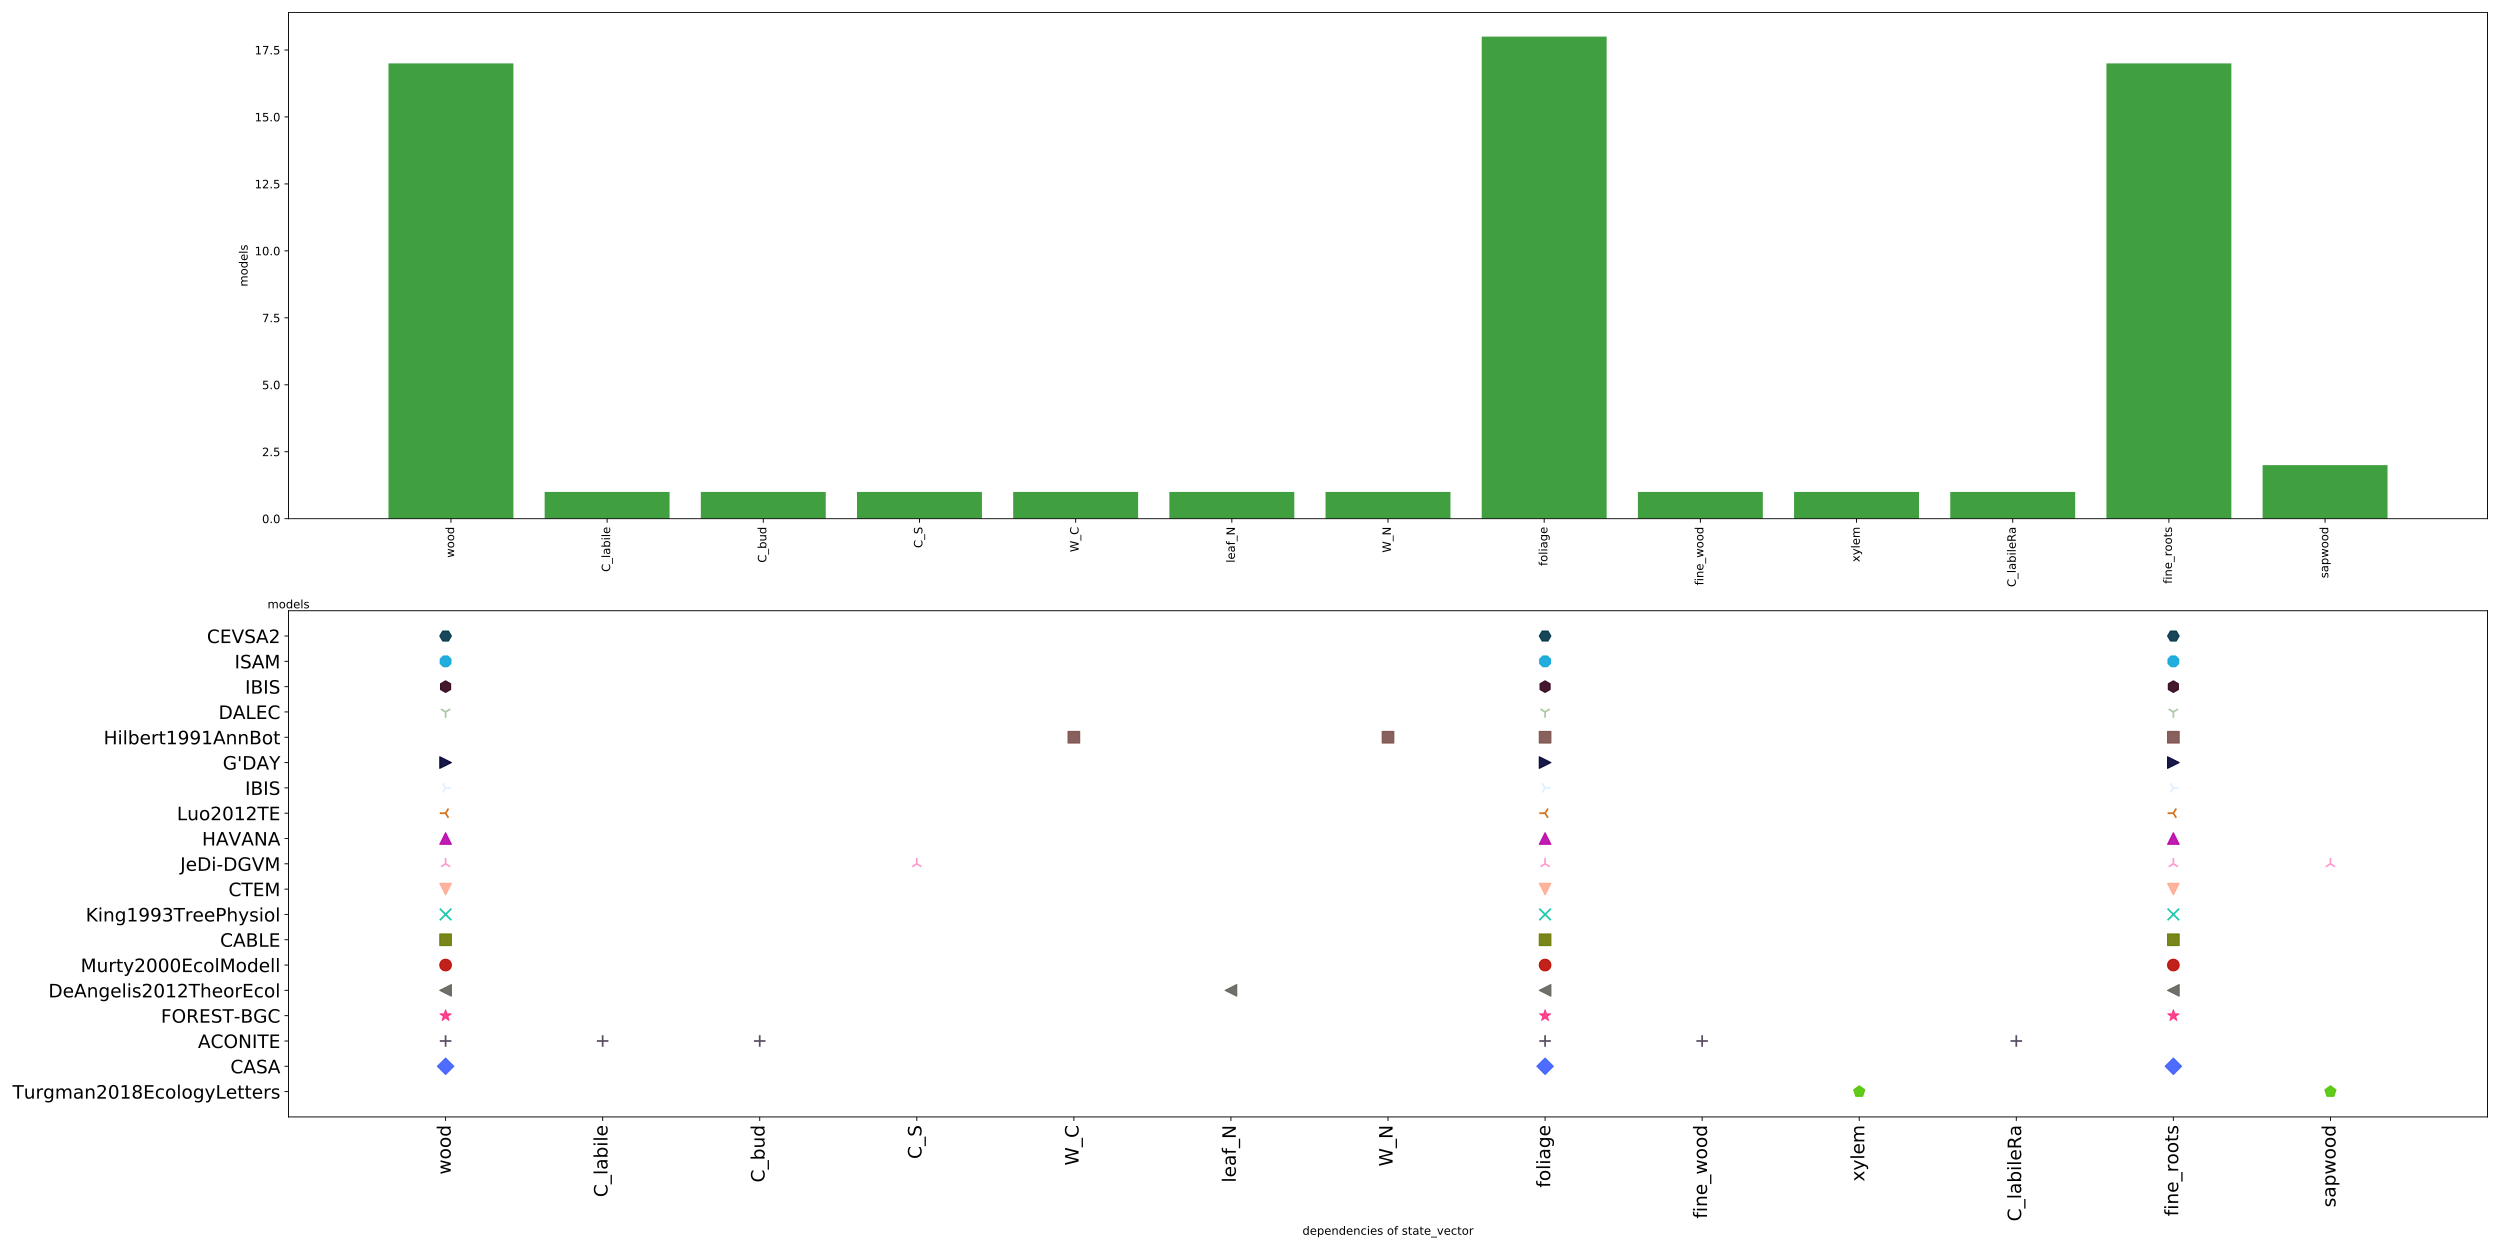 <?xml version="1.0" encoding="utf-8" standalone="no"?>
<!DOCTYPE svg PUBLIC "-//W3C//DTD SVG 1.1//EN"
  "http://www.w3.org/Graphics/SVG/1.1/DTD/svg11.dtd">
<!-- Created with matplotlib (https://matplotlib.org/) -->
<svg height="1080pt" version="1.1" viewBox="0 0 2160 1080" width="2160pt" xmlns="http://www.w3.org/2000/svg" xmlns:xlink="http://www.w3.org/1999/xlink">
 <defs>
  <style type="text/css">
*{stroke-linecap:butt;stroke-linejoin:round;}
  </style>
 </defs>
 <g id="figure_1">
  <g id="patch_1">
   <path d="M 0 1080 
L 2160 1080 
L 2160 0 
L 0 0 
z
" style="fill:#ffffff;"/>
  </g>
  <g id="axes_1">
   <g id="patch_2">
    <path d="M 249.278 448.156 
L 2149.2 448.156 
L 2149.2 10.8 
L 249.278 10.8 
z
" style="fill:#ffffff;"/>
   </g>
   <g id="patch_3">
    <path clip-path="url(#p113d8a3e5a)" d="M 335.638 448.156 
L 443.588 448.156 
L 443.588 54.767 
L 335.638 54.767 
z
" style="fill:#008000;opacity:0.75;"/>
   </g>
   <g id="patch_4">
    <path clip-path="url(#p113d8a3e5a)" d="M 470.575 448.156 
L 578.525 448.156 
L 578.525 425.016 
L 470.575 425.016 
z
" style="fill:#008000;opacity:0.75;"/>
   </g>
   <g id="patch_5">
    <path clip-path="url(#p113d8a3e5a)" d="M 605.513 448.156 
L 713.463 448.156 
L 713.463 425.016 
L 605.513 425.016 
z
" style="fill:#008000;opacity:0.75;"/>
   </g>
   <g id="patch_6">
    <path clip-path="url(#p113d8a3e5a)" d="M 740.451 448.156 
L 848.401 448.156 
L 848.401 425.016 
L 740.451 425.016 
z
" style="fill:#008000;opacity:0.75;"/>
   </g>
   <g id="patch_7">
    <path clip-path="url(#p113d8a3e5a)" d="M 875.388 448.156 
L 983.338 448.156 
L 983.338 425.016 
L 875.388 425.016 
z
" style="fill:#008000;opacity:0.75;"/>
   </g>
   <g id="patch_8">
    <path clip-path="url(#p113d8a3e5a)" d="M 1010.326 448.156 
L 1118.276 448.156 
L 1118.276 425.016 
L 1010.326 425.016 
z
" style="fill:#008000;opacity:0.75;"/>
   </g>
   <g id="patch_9">
    <path clip-path="url(#p113d8a3e5a)" d="M 1145.264 448.156 
L 1253.214 448.156 
L 1253.214 425.016 
L 1145.264 425.016 
z
" style="fill:#008000;opacity:0.75;"/>
   </g>
   <g id="patch_10">
    <path clip-path="url(#p113d8a3e5a)" d="M 1280.201 448.156 
L 1388.151 448.156 
L 1388.151 31.626 
L 1280.201 31.626 
z
" style="fill:#008000;opacity:0.75;"/>
   </g>
   <g id="patch_11">
    <path clip-path="url(#p113d8a3e5a)" d="M 1415.139 448.156 
L 1523.089 448.156 
L 1523.089 425.016 
L 1415.139 425.016 
z
" style="fill:#008000;opacity:0.75;"/>
   </g>
   <g id="patch_12">
    <path clip-path="url(#p113d8a3e5a)" d="M 1550.077 448.156 
L 1658.027 448.156 
L 1658.027 425.016 
L 1550.077 425.016 
z
" style="fill:#008000;opacity:0.75;"/>
   </g>
   <g id="patch_13">
    <path clip-path="url(#p113d8a3e5a)" d="M 1685.014 448.156 
L 1792.965 448.156 
L 1792.965 425.016 
L 1685.014 425.016 
z
" style="fill:#008000;opacity:0.75;"/>
   </g>
   <g id="patch_14">
    <path clip-path="url(#p113d8a3e5a)" d="M 1819.952 448.156 
L 1927.902 448.156 
L 1927.902 54.767 
L 1819.952 54.767 
z
" style="fill:#008000;opacity:0.75;"/>
   </g>
   <g id="patch_15">
    <path clip-path="url(#p113d8a3e5a)" d="M 1954.89 448.156 
L 2062.84 448.156 
L 2062.84 401.875 
L 1954.89 401.875 
z
" style="fill:#008000;opacity:0.75;"/>
   </g>
   <g id="matplotlib.axis_1">
    <g id="xtick_1">
     <g id="line2d_1">
      <defs>
       <path d="M 0 0 
L 0 3.5 
" id="m8f465958c3" style="stroke:#000000;stroke-width:0.8;"/>
      </defs>
      <g>
       <use style="stroke:#000000;stroke-width:0.8;" x="389.613" xlink:href="#m8f465958c3" y="448.156"/>
      </g>
     </g>
     <g id="text_1">
      <!-- wood -->
      <defs>
       <path d="M 4.203 54.688 
L 13.188 54.688 
L 24.422 12.016 
L 35.594 54.688 
L 46.188 54.688 
L 57.422 12.016 
L 68.609 54.688 
L 77.594 54.688 
L 63.281 0 
L 52.688 0 
L 40.922 44.828 
L 29.109 0 
L 18.5 0 
z
" id="DejaVuSans-119"/>
       <path d="M 30.609 48.391 
Q 23.391 48.391 19.188 42.75 
Q 14.984 37.109 14.984 27.297 
Q 14.984 17.484 19.156 11.844 
Q 23.344 6.203 30.609 6.203 
Q 37.797 6.203 41.984 11.859 
Q 46.188 17.531 46.188 27.297 
Q 46.188 37.016 41.984 42.703 
Q 37.797 48.391 30.609 48.391 
z
M 30.609 56 
Q 42.328 56 49.016 48.375 
Q 55.719 40.766 55.719 27.297 
Q 55.719 13.875 49.016 6.219 
Q 42.328 -1.422 30.609 -1.422 
Q 18.844 -1.422 12.172 6.219 
Q 5.516 13.875 5.516 27.297 
Q 5.516 40.766 12.172 48.375 
Q 18.844 56 30.609 56 
z
" id="DejaVuSans-111"/>
       <path d="M 45.406 46.391 
L 45.406 75.984 
L 54.391 75.984 
L 54.391 0 
L 45.406 0 
L 45.406 8.203 
Q 42.578 3.328 38.25 0.953 
Q 33.938 -1.422 27.875 -1.422 
Q 17.969 -1.422 11.734 6.484 
Q 5.516 14.406 5.516 27.297 
Q 5.516 40.188 11.734 48.094 
Q 17.969 56 27.875 56 
Q 33.938 56 38.25 53.625 
Q 42.578 51.266 45.406 46.391 
z
M 14.797 27.297 
Q 14.797 17.391 18.875 11.75 
Q 22.953 6.109 30.078 6.109 
Q 37.203 6.109 41.297 11.75 
Q 45.406 17.391 45.406 27.297 
Q 45.406 37.203 41.297 42.844 
Q 37.203 48.484 30.078 48.484 
Q 22.953 48.484 18.875 42.844 
Q 14.797 37.203 14.797 27.297 
z
" id="DejaVuSans-100"/>
      </defs>
      <g transform="translate(392.372 481.92)rotate(-90)scale(0.1 -0.1)">
       <use xlink:href="#DejaVuSans-119"/>
       <use x="81.787" xlink:href="#DejaVuSans-111"/>
       <use x="142.969" xlink:href="#DejaVuSans-111"/>
       <use x="204.15" xlink:href="#DejaVuSans-100"/>
      </g>
     </g>
    </g>
    <g id="xtick_2">
     <g id="line2d_2">
      <g>
       <use style="stroke:#000000;stroke-width:0.8;" x="524.55" xlink:href="#m8f465958c3" y="448.156"/>
      </g>
     </g>
     <g id="text_2">
      <!-- C_labile -->
      <defs>
       <path d="M 64.406 67.281 
L 64.406 56.891 
Q 59.422 61.531 53.781 63.812 
Q 48.141 66.109 41.797 66.109 
Q 29.297 66.109 22.656 58.469 
Q 16.016 50.828 16.016 36.375 
Q 16.016 21.969 22.656 14.328 
Q 29.297 6.688 41.797 6.688 
Q 48.141 6.688 53.781 8.984 
Q 59.422 11.281 64.406 15.922 
L 64.406 5.609 
Q 59.234 2.094 53.438 0.328 
Q 47.656 -1.422 41.219 -1.422 
Q 24.656 -1.422 15.125 8.703 
Q 5.609 18.844 5.609 36.375 
Q 5.609 53.953 15.125 64.078 
Q 24.656 74.219 41.219 74.219 
Q 47.75 74.219 53.531 72.484 
Q 59.328 70.75 64.406 67.281 
z
" id="DejaVuSans-67"/>
       <path d="M 50.984 -16.609 
L 50.984 -23.578 
L -0.984 -23.578 
L -0.984 -16.609 
z
" id="DejaVuSans-95"/>
       <path d="M 9.422 75.984 
L 18.406 75.984 
L 18.406 0 
L 9.422 0 
z
" id="DejaVuSans-108"/>
       <path d="M 34.281 27.484 
Q 23.391 27.484 19.188 25 
Q 14.984 22.516 14.984 16.5 
Q 14.984 11.719 18.141 8.906 
Q 21.297 6.109 26.703 6.109 
Q 34.188 6.109 38.703 11.406 
Q 43.219 16.703 43.219 25.484 
L 43.219 27.484 
z
M 52.203 31.203 
L 52.203 0 
L 43.219 0 
L 43.219 8.297 
Q 40.141 3.328 35.547 0.953 
Q 30.953 -1.422 24.312 -1.422 
Q 15.922 -1.422 10.953 3.297 
Q 6 8.016 6 15.922 
Q 6 25.141 12.172 29.828 
Q 18.359 34.516 30.609 34.516 
L 43.219 34.516 
L 43.219 35.406 
Q 43.219 41.609 39.141 45 
Q 35.062 48.391 27.688 48.391 
Q 23 48.391 18.547 47.266 
Q 14.109 46.141 10.016 43.891 
L 10.016 52.203 
Q 14.938 54.109 19.578 55.047 
Q 24.219 56 28.609 56 
Q 40.484 56 46.344 49.844 
Q 52.203 43.703 52.203 31.203 
z
" id="DejaVuSans-97"/>
       <path d="M 48.688 27.297 
Q 48.688 37.203 44.609 42.844 
Q 40.531 48.484 33.406 48.484 
Q 26.266 48.484 22.188 42.844 
Q 18.109 37.203 18.109 27.297 
Q 18.109 17.391 22.188 11.75 
Q 26.266 6.109 33.406 6.109 
Q 40.531 6.109 44.609 11.75 
Q 48.688 17.391 48.688 27.297 
z
M 18.109 46.391 
Q 20.953 51.266 25.266 53.625 
Q 29.594 56 35.594 56 
Q 45.562 56 51.781 48.094 
Q 58.016 40.188 58.016 27.297 
Q 58.016 14.406 51.781 6.484 
Q 45.562 -1.422 35.594 -1.422 
Q 29.594 -1.422 25.266 0.953 
Q 20.953 3.328 18.109 8.203 
L 18.109 0 
L 9.078 0 
L 9.078 75.984 
L 18.109 75.984 
z
" id="DejaVuSans-98"/>
       <path d="M 9.422 54.688 
L 18.406 54.688 
L 18.406 0 
L 9.422 0 
z
M 9.422 75.984 
L 18.406 75.984 
L 18.406 64.594 
L 9.422 64.594 
z
" id="DejaVuSans-105"/>
       <path d="M 56.203 29.594 
L 56.203 25.203 
L 14.891 25.203 
Q 15.484 15.922 20.484 11.062 
Q 25.484 6.203 34.422 6.203 
Q 39.594 6.203 44.453 7.469 
Q 49.312 8.734 54.109 11.281 
L 54.109 2.781 
Q 49.266 0.734 44.188 -0.344 
Q 39.109 -1.422 33.891 -1.422 
Q 20.797 -1.422 13.156 6.188 
Q 5.516 13.812 5.516 26.812 
Q 5.516 40.234 12.766 48.109 
Q 20.016 56 32.328 56 
Q 43.359 56 49.781 48.891 
Q 56.203 41.797 56.203 29.594 
z
M 47.219 32.234 
Q 47.125 39.594 43.094 43.984 
Q 39.062 48.391 32.422 48.391 
Q 24.906 48.391 20.391 44.141 
Q 15.875 39.891 15.188 32.172 
z
" id="DejaVuSans-101"/>
      </defs>
      <g transform="translate(527.171 494.103)rotate(-90)scale(0.1 -0.1)">
       <use xlink:href="#DejaVuSans-67"/>
       <use x="69.824" xlink:href="#DejaVuSans-95"/>
       <use x="119.824" xlink:href="#DejaVuSans-108"/>
       <use x="147.607" xlink:href="#DejaVuSans-97"/>
       <use x="208.887" xlink:href="#DejaVuSans-98"/>
       <use x="272.363" xlink:href="#DejaVuSans-105"/>
       <use x="300.146" xlink:href="#DejaVuSans-108"/>
       <use x="327.93" xlink:href="#DejaVuSans-101"/>
      </g>
     </g>
    </g>
    <g id="xtick_3">
     <g id="line2d_3">
      <g>
       <use style="stroke:#000000;stroke-width:0.8;" x="659.488" xlink:href="#m8f465958c3" y="448.156"/>
      </g>
     </g>
     <g id="text_3">
      <!-- C_bud -->
      <defs>
       <path d="M 8.5 21.578 
L 8.5 54.688 
L 17.484 54.688 
L 17.484 21.922 
Q 17.484 14.156 20.5 10.266 
Q 23.531 6.391 29.594 6.391 
Q 36.859 6.391 41.078 11.031 
Q 45.312 15.672 45.312 23.688 
L 45.312 54.688 
L 54.297 54.688 
L 54.297 0 
L 45.312 0 
L 45.312 8.406 
Q 42.047 3.422 37.719 1 
Q 33.406 -1.422 27.688 -1.422 
Q 18.266 -1.422 13.375 4.438 
Q 8.5 10.297 8.5 21.578 
z
M 31.109 56 
z
" id="DejaVuSans-117"/>
      </defs>
      <g transform="translate(662.108 486.174)rotate(-90)scale(0.1 -0.1)">
       <use xlink:href="#DejaVuSans-67"/>
       <use x="69.824" xlink:href="#DejaVuSans-95"/>
       <use x="119.824" xlink:href="#DejaVuSans-98"/>
       <use x="183.301" xlink:href="#DejaVuSans-117"/>
       <use x="246.68" xlink:href="#DejaVuSans-100"/>
      </g>
     </g>
    </g>
    <g id="xtick_4">
     <g id="line2d_4">
      <g>
       <use style="stroke:#000000;stroke-width:0.8;" x="794.426" xlink:href="#m8f465958c3" y="448.156"/>
      </g>
     </g>
     <g id="text_4">
      <!-- C_S -->
      <defs>
       <path d="M 53.516 70.516 
L 53.516 60.891 
Q 47.906 63.578 42.922 64.891 
Q 37.938 66.219 33.297 66.219 
Q 25.25 66.219 20.875 63.094 
Q 16.5 59.969 16.5 54.203 
Q 16.5 49.359 19.406 46.891 
Q 22.312 44.438 30.422 42.922 
L 36.375 41.703 
Q 47.406 39.594 52.656 34.297 
Q 57.906 29 57.906 20.125 
Q 57.906 9.516 50.797 4.047 
Q 43.703 -1.422 29.984 -1.422 
Q 24.812 -1.422 18.969 -0.25 
Q 13.141 0.922 6.891 3.219 
L 6.891 13.375 
Q 12.891 10.016 18.656 8.297 
Q 24.422 6.594 29.984 6.594 
Q 38.422 6.594 43.016 9.906 
Q 47.609 13.234 47.609 19.391 
Q 47.609 24.75 44.312 27.781 
Q 41.016 30.812 33.5 32.328 
L 27.484 33.5 
Q 16.453 35.688 11.516 40.375 
Q 6.594 45.062 6.594 53.422 
Q 6.594 63.094 13.406 68.656 
Q 20.219 74.219 32.172 74.219 
Q 37.312 74.219 42.625 73.281 
Q 47.953 72.359 53.516 70.516 
z
" id="DejaVuSans-83"/>
      </defs>
      <g transform="translate(796.958 473.488)rotate(-90)scale(0.1 -0.1)">
       <use xlink:href="#DejaVuSans-67"/>
       <use x="69.824" xlink:href="#DejaVuSans-95"/>
       <use x="119.824" xlink:href="#DejaVuSans-83"/>
      </g>
     </g>
    </g>
    <g id="xtick_5">
     <g id="line2d_5">
      <g>
       <use style="stroke:#000000;stroke-width:0.8;" x="929.363" xlink:href="#m8f465958c3" y="448.156"/>
      </g>
     </g>
     <g id="text_5">
      <!-- W_C -->
      <defs>
       <path d="M 3.328 72.906 
L 13.281 72.906 
L 28.609 11.281 
L 43.891 72.906 
L 54.984 72.906 
L 70.312 11.281 
L 85.594 72.906 
L 95.609 72.906 
L 77.297 0 
L 64.891 0 
L 49.516 63.281 
L 33.984 0 
L 21.578 0 
z
" id="DejaVuSans-87"/>
      </defs>
      <g transform="translate(931.895 477.027)rotate(-90)scale(0.1 -0.1)">
       <use xlink:href="#DejaVuSans-87"/>
       <use x="98.877" xlink:href="#DejaVuSans-95"/>
       <use x="148.877" xlink:href="#DejaVuSans-67"/>
      </g>
     </g>
    </g>
    <g id="xtick_6">
     <g id="line2d_6">
      <g>
       <use style="stroke:#000000;stroke-width:0.8;" x="1064.301" xlink:href="#m8f465958c3" y="448.156"/>
      </g>
     </g>
     <g id="text_6">
      <!-- leaf_N -->
      <defs>
       <path d="M 37.109 75.984 
L 37.109 68.5 
L 28.516 68.5 
Q 23.688 68.5 21.797 66.547 
Q 19.922 64.594 19.922 59.516 
L 19.922 54.688 
L 34.719 54.688 
L 34.719 47.703 
L 19.922 47.703 
L 19.922 0 
L 10.891 0 
L 10.891 47.703 
L 2.297 47.703 
L 2.297 54.688 
L 10.891 54.688 
L 10.891 58.5 
Q 10.891 67.625 15.141 71.797 
Q 19.391 75.984 28.609 75.984 
z
" id="DejaVuSans-102"/>
       <path d="M 9.812 72.906 
L 23.094 72.906 
L 55.422 11.922 
L 55.422 72.906 
L 64.984 72.906 
L 64.984 0 
L 51.703 0 
L 19.391 60.984 
L 19.391 0 
L 9.812 0 
z
" id="DejaVuSans-78"/>
      </defs>
      <g transform="translate(1066.921 486.217)rotate(-90)scale(0.1 -0.1)">
       <use xlink:href="#DejaVuSans-108"/>
       <use x="27.783" xlink:href="#DejaVuSans-101"/>
       <use x="89.307" xlink:href="#DejaVuSans-97"/>
       <use x="150.586" xlink:href="#DejaVuSans-102"/>
       <use x="185.791" xlink:href="#DejaVuSans-95"/>
       <use x="235.791" xlink:href="#DejaVuSans-78"/>
      </g>
     </g>
    </g>
    <g id="xtick_7">
     <g id="line2d_7">
      <g>
       <use style="stroke:#000000;stroke-width:0.8;" x="1199.239" xlink:href="#m8f465958c3" y="448.156"/>
      </g>
     </g>
     <g id="text_7">
      <!-- W_N -->
      <g transform="translate(1201.72 477.525)rotate(-90)scale(0.1 -0.1)">
       <use xlink:href="#DejaVuSans-87"/>
       <use x="98.877" xlink:href="#DejaVuSans-95"/>
       <use x="148.877" xlink:href="#DejaVuSans-78"/>
      </g>
     </g>
    </g>
    <g id="xtick_8">
     <g id="line2d_8">
      <g>
       <use style="stroke:#000000;stroke-width:0.8;" x="1334.176" xlink:href="#m8f465958c3" y="448.156"/>
      </g>
     </g>
     <g id="text_8">
      <!-- foliage -->
      <defs>
       <path d="M 45.406 27.984 
Q 45.406 37.75 41.375 43.109 
Q 37.359 48.484 30.078 48.484 
Q 22.859 48.484 18.828 43.109 
Q 14.797 37.75 14.797 27.984 
Q 14.797 18.266 18.828 12.891 
Q 22.859 7.516 30.078 7.516 
Q 37.359 7.516 41.375 12.891 
Q 45.406 18.266 45.406 27.984 
z
M 54.391 6.781 
Q 54.391 -7.172 48.188 -13.984 
Q 42 -20.797 29.203 -20.797 
Q 24.469 -20.797 20.266 -20.094 
Q 16.062 -19.391 12.109 -17.922 
L 12.109 -9.188 
Q 16.062 -11.328 19.922 -12.344 
Q 23.781 -13.375 27.781 -13.375 
Q 36.625 -13.375 41.016 -8.766 
Q 45.406 -4.156 45.406 5.172 
L 45.406 9.625 
Q 42.625 4.781 38.281 2.391 
Q 33.938 0 27.875 0 
Q 17.828 0 11.672 7.656 
Q 5.516 15.328 5.516 27.984 
Q 5.516 40.672 11.672 48.328 
Q 17.828 56 27.875 56 
Q 33.938 56 38.281 53.609 
Q 42.625 51.219 45.406 46.391 
L 45.406 54.688 
L 54.391 54.688 
z
" id="DejaVuSans-103"/>
      </defs>
      <g transform="translate(1336.936 488.981)rotate(-90)scale(0.1 -0.1)">
       <use xlink:href="#DejaVuSans-102"/>
       <use x="35.205" xlink:href="#DejaVuSans-111"/>
       <use x="96.387" xlink:href="#DejaVuSans-108"/>
       <use x="124.17" xlink:href="#DejaVuSans-105"/>
       <use x="151.953" xlink:href="#DejaVuSans-97"/>
       <use x="213.232" xlink:href="#DejaVuSans-103"/>
       <use x="276.709" xlink:href="#DejaVuSans-101"/>
      </g>
     </g>
    </g>
    <g id="xtick_9">
     <g id="line2d_9">
      <g>
       <use style="stroke:#000000;stroke-width:0.8;" x="1469.114" xlink:href="#m8f465958c3" y="448.156"/>
      </g>
     </g>
     <g id="text_9">
      <!-- fine_wood -->
      <defs>
       <path d="M 54.891 33.016 
L 54.891 0 
L 45.906 0 
L 45.906 32.719 
Q 45.906 40.484 42.875 44.328 
Q 39.844 48.188 33.797 48.188 
Q 26.516 48.188 22.312 43.547 
Q 18.109 38.922 18.109 30.906 
L 18.109 0 
L 9.078 0 
L 9.078 54.688 
L 18.109 54.688 
L 18.109 46.188 
Q 21.344 51.125 25.703 53.562 
Q 30.078 56 35.797 56 
Q 45.219 56 50.047 50.172 
Q 54.891 44.344 54.891 33.016 
z
" id="DejaVuSans-110"/>
      </defs>
      <g transform="translate(1471.734 505.71)rotate(-90)scale(0.1 -0.1)">
       <use xlink:href="#DejaVuSans-102"/>
       <use x="35.205" xlink:href="#DejaVuSans-105"/>
       <use x="62.988" xlink:href="#DejaVuSans-110"/>
       <use x="126.367" xlink:href="#DejaVuSans-101"/>
       <use x="187.891" xlink:href="#DejaVuSans-95"/>
       <use x="237.891" xlink:href="#DejaVuSans-119"/>
       <use x="319.678" xlink:href="#DejaVuSans-111"/>
       <use x="380.859" xlink:href="#DejaVuSans-111"/>
       <use x="442.041" xlink:href="#DejaVuSans-100"/>
      </g>
     </g>
    </g>
    <g id="xtick_10">
     <g id="line2d_10">
      <g>
       <use style="stroke:#000000;stroke-width:0.8;" x="1604.052" xlink:href="#m8f465958c3" y="448.156"/>
      </g>
     </g>
     <g id="text_10">
      <!-- xylem -->
      <defs>
       <path d="M 54.891 54.688 
L 35.109 28.078 
L 55.906 0 
L 45.312 0 
L 29.391 21.484 
L 13.484 0 
L 2.875 0 
L 24.125 28.609 
L 4.688 54.688 
L 15.281 54.688 
L 29.781 35.203 
L 44.281 54.688 
z
" id="DejaVuSans-120"/>
       <path d="M 32.172 -5.078 
Q 28.375 -14.844 24.75 -17.812 
Q 21.141 -20.797 15.094 -20.797 
L 7.906 -20.797 
L 7.906 -13.281 
L 13.188 -13.281 
Q 16.891 -13.281 18.938 -11.516 
Q 21 -9.766 23.484 -3.219 
L 25.094 0.875 
L 2.984 54.688 
L 12.5 54.688 
L 29.594 11.922 
L 46.688 54.688 
L 56.203 54.688 
z
" id="DejaVuSans-121"/>
       <path d="M 52 44.188 
Q 55.375 50.25 60.062 53.125 
Q 64.75 56 71.094 56 
Q 79.641 56 84.281 50.016 
Q 88.922 44.047 88.922 33.016 
L 88.922 0 
L 79.891 0 
L 79.891 32.719 
Q 79.891 40.578 77.094 44.375 
Q 74.312 48.188 68.609 48.188 
Q 61.625 48.188 57.562 43.547 
Q 53.516 38.922 53.516 30.906 
L 53.516 0 
L 44.484 0 
L 44.484 32.719 
Q 44.484 40.625 41.703 44.406 
Q 38.922 48.188 33.109 48.188 
Q 26.219 48.188 22.156 43.531 
Q 18.109 38.875 18.109 30.906 
L 18.109 0 
L 9.078 0 
L 9.078 54.688 
L 18.109 54.688 
L 18.109 46.188 
Q 21.188 51.219 25.484 53.609 
Q 29.781 56 35.688 56 
Q 41.656 56 45.828 52.969 
Q 50 49.953 52 44.188 
z
" id="DejaVuSans-109"/>
      </defs>
      <g transform="translate(1606.811 485.666)rotate(-90)scale(0.1 -0.1)">
       <use xlink:href="#DejaVuSans-120"/>
       <use x="59.18" xlink:href="#DejaVuSans-121"/>
       <use x="118.359" xlink:href="#DejaVuSans-108"/>
       <use x="146.143" xlink:href="#DejaVuSans-101"/>
       <use x="207.666" xlink:href="#DejaVuSans-109"/>
      </g>
     </g>
    </g>
    <g id="xtick_11">
     <g id="line2d_11">
      <g>
       <use style="stroke:#000000;stroke-width:0.8;" x="1738.989" xlink:href="#m8f465958c3" y="448.156"/>
      </g>
     </g>
     <g id="text_11">
      <!-- C_labileRa -->
      <defs>
       <path d="M 44.391 34.188 
Q 47.562 33.109 50.562 29.594 
Q 53.562 26.078 56.594 19.922 
L 66.609 0 
L 56 0 
L 46.688 18.703 
Q 43.062 26.031 39.672 28.422 
Q 36.281 30.812 30.422 30.812 
L 19.672 30.812 
L 19.672 0 
L 9.812 0 
L 9.812 72.906 
L 32.078 72.906 
Q 44.578 72.906 50.734 67.672 
Q 56.891 62.453 56.891 51.906 
Q 56.891 45.016 53.688 40.469 
Q 50.484 35.938 44.391 34.188 
z
M 19.672 64.797 
L 19.672 38.922 
L 32.078 38.922 
Q 39.203 38.922 42.844 42.219 
Q 46.484 45.516 46.484 51.906 
Q 46.484 58.297 42.844 61.547 
Q 39.203 64.797 32.078 64.797 
z
" id="DejaVuSans-82"/>
      </defs>
      <g transform="translate(1741.61 507.177)rotate(-90)scale(0.1 -0.1)">
       <use xlink:href="#DejaVuSans-67"/>
       <use x="69.824" xlink:href="#DejaVuSans-95"/>
       <use x="119.824" xlink:href="#DejaVuSans-108"/>
       <use x="147.607" xlink:href="#DejaVuSans-97"/>
       <use x="208.887" xlink:href="#DejaVuSans-98"/>
       <use x="272.363" xlink:href="#DejaVuSans-105"/>
       <use x="300.146" xlink:href="#DejaVuSans-108"/>
       <use x="327.93" xlink:href="#DejaVuSans-101"/>
       <use x="389.453" xlink:href="#DejaVuSans-82"/>
       <use x="458.904" xlink:href="#DejaVuSans-97"/>
      </g>
     </g>
    </g>
    <g id="xtick_12">
     <g id="line2d_12">
      <g>
       <use style="stroke:#000000;stroke-width:0.8;" x="1873.927" xlink:href="#m8f465958c3" y="448.156"/>
      </g>
     </g>
     <g id="text_12">
      <!-- fine_roots -->
      <defs>
       <path d="M 41.109 46.297 
Q 39.594 47.172 37.812 47.578 
Q 36.031 48 33.891 48 
Q 26.266 48 22.188 43.047 
Q 18.109 38.094 18.109 28.812 
L 18.109 0 
L 9.078 0 
L 9.078 54.688 
L 18.109 54.688 
L 18.109 46.188 
Q 20.953 51.172 25.484 53.578 
Q 30.031 56 36.531 56 
Q 37.453 56 38.578 55.875 
Q 39.703 55.766 41.062 55.516 
z
" id="DejaVuSans-114"/>
       <path d="M 18.312 70.219 
L 18.312 54.688 
L 36.812 54.688 
L 36.812 47.703 
L 18.312 47.703 
L 18.312 18.016 
Q 18.312 11.328 20.141 9.422 
Q 21.969 7.516 27.594 7.516 
L 36.812 7.516 
L 36.812 0 
L 27.594 0 
Q 17.188 0 13.234 3.875 
Q 9.281 7.766 9.281 18.016 
L 9.281 47.703 
L 2.688 47.703 
L 2.688 54.688 
L 9.281 54.688 
L 9.281 70.219 
z
" id="DejaVuSans-116"/>
       <path d="M 44.281 53.078 
L 44.281 44.578 
Q 40.484 46.531 36.375 47.5 
Q 32.281 48.484 27.875 48.484 
Q 21.188 48.484 17.844 46.438 
Q 14.5 44.391 14.5 40.281 
Q 14.5 37.156 16.891 35.375 
Q 19.281 33.594 26.516 31.984 
L 29.594 31.297 
Q 39.156 29.25 43.188 25.516 
Q 47.219 21.781 47.219 15.094 
Q 47.219 7.469 41.188 3.016 
Q 35.156 -1.422 24.609 -1.422 
Q 20.219 -1.422 15.453 -0.562 
Q 10.688 0.297 5.422 2 
L 5.422 11.281 
Q 10.406 8.688 15.234 7.391 
Q 20.062 6.109 24.812 6.109 
Q 31.156 6.109 34.562 8.281 
Q 37.984 10.453 37.984 14.406 
Q 37.984 18.062 35.516 20.016 
Q 33.062 21.969 24.703 23.781 
L 21.578 24.516 
Q 13.234 26.266 9.516 29.906 
Q 5.812 33.547 5.812 39.891 
Q 5.812 47.609 11.281 51.797 
Q 16.75 56 26.812 56 
Q 31.781 56 36.172 55.266 
Q 40.578 54.547 44.281 53.078 
z
" id="DejaVuSans-115"/>
      </defs>
      <g transform="translate(1876.547 504.42)rotate(-90)scale(0.1 -0.1)">
       <use xlink:href="#DejaVuSans-102"/>
       <use x="35.205" xlink:href="#DejaVuSans-105"/>
       <use x="62.988" xlink:href="#DejaVuSans-110"/>
       <use x="126.367" xlink:href="#DejaVuSans-101"/>
       <use x="187.891" xlink:href="#DejaVuSans-95"/>
       <use x="237.891" xlink:href="#DejaVuSans-114"/>
       <use x="278.973" xlink:href="#DejaVuSans-111"/>
       <use x="340.154" xlink:href="#DejaVuSans-111"/>
       <use x="401.336" xlink:href="#DejaVuSans-116"/>
       <use x="440.545" xlink:href="#DejaVuSans-115"/>
      </g>
     </g>
    </g>
    <g id="xtick_13">
     <g id="line2d_13">
      <g>
       <use style="stroke:#000000;stroke-width:0.8;" x="2008.865" xlink:href="#m8f465958c3" y="448.156"/>
      </g>
     </g>
     <g id="text_13">
      <!-- sapwood -->
      <defs>
       <path d="M 18.109 8.203 
L 18.109 -20.797 
L 9.078 -20.797 
L 9.078 54.688 
L 18.109 54.688 
L 18.109 46.391 
Q 20.953 51.266 25.266 53.625 
Q 29.594 56 35.594 56 
Q 45.562 56 51.781 48.094 
Q 58.016 40.188 58.016 27.297 
Q 58.016 14.406 51.781 6.484 
Q 45.562 -1.422 35.594 -1.422 
Q 29.594 -1.422 25.266 0.953 
Q 20.953 3.328 18.109 8.203 
z
M 48.688 27.297 
Q 48.688 37.203 44.609 42.844 
Q 40.531 48.484 33.406 48.484 
Q 26.266 48.484 22.188 42.844 
Q 18.109 37.203 18.109 27.297 
Q 18.109 17.391 22.188 11.75 
Q 26.266 6.109 33.406 6.109 
Q 40.531 6.109 44.609 11.75 
Q 48.688 17.391 48.688 27.297 
z
" id="DejaVuSans-112"/>
      </defs>
      <g transform="translate(2011.624 499.606)rotate(-90)scale(0.1 -0.1)">
       <use xlink:href="#DejaVuSans-115"/>
       <use x="52.1" xlink:href="#DejaVuSans-97"/>
       <use x="113.379" xlink:href="#DejaVuSans-112"/>
       <use x="176.855" xlink:href="#DejaVuSans-119"/>
       <use x="258.643" xlink:href="#DejaVuSans-111"/>
       <use x="319.824" xlink:href="#DejaVuSans-111"/>
       <use x="381.006" xlink:href="#DejaVuSans-100"/>
      </g>
     </g>
    </g>
   </g>
   <g id="matplotlib.axis_2">
    <g id="ytick_1">
     <g id="line2d_14">
      <defs>
       <path d="M 0 0 
L -3.5 0 
" id="m1583630b7a" style="stroke:#000000;stroke-width:0.8;"/>
      </defs>
      <g>
       <use style="stroke:#000000;stroke-width:0.8;" x="249.278" xlink:href="#m1583630b7a" y="448.156"/>
      </g>
     </g>
     <g id="text_14">
      <!-- 0.0 -->
      <defs>
       <path d="M 31.781 66.406 
Q 24.172 66.406 20.328 58.906 
Q 16.5 51.422 16.5 36.375 
Q 16.5 21.391 20.328 13.891 
Q 24.172 6.391 31.781 6.391 
Q 39.453 6.391 43.281 13.891 
Q 47.125 21.391 47.125 36.375 
Q 47.125 51.422 43.281 58.906 
Q 39.453 66.406 31.781 66.406 
z
M 31.781 74.219 
Q 44.047 74.219 50.516 64.516 
Q 56.984 54.828 56.984 36.375 
Q 56.984 17.969 50.516 8.266 
Q 44.047 -1.422 31.781 -1.422 
Q 19.531 -1.422 13.062 8.266 
Q 6.594 17.969 6.594 36.375 
Q 6.594 54.828 13.062 64.516 
Q 19.531 74.219 31.781 74.219 
z
" id="DejaVuSans-48"/>
       <path d="M 10.688 12.406 
L 21 12.406 
L 21 0 
L 10.688 0 
z
" id="DejaVuSans-46"/>
      </defs>
      <g transform="translate(226.374 451.956)scale(0.1 -0.1)">
       <use xlink:href="#DejaVuSans-48"/>
       <use x="63.623" xlink:href="#DejaVuSans-46"/>
       <use x="95.41" xlink:href="#DejaVuSans-48"/>
      </g>
     </g>
    </g>
    <g id="ytick_2">
     <g id="line2d_15">
      <g>
       <use style="stroke:#000000;stroke-width:0.8;" x="249.278" xlink:href="#m1583630b7a" y="390.305"/>
      </g>
     </g>
     <g id="text_15">
      <!-- 2.5 -->
      <defs>
       <path d="M 19.188 8.297 
L 53.609 8.297 
L 53.609 0 
L 7.328 0 
L 7.328 8.297 
Q 12.938 14.109 22.625 23.891 
Q 32.328 33.688 34.812 36.531 
Q 39.547 41.844 41.422 45.531 
Q 43.312 49.219 43.312 52.781 
Q 43.312 58.594 39.234 62.25 
Q 35.156 65.922 28.609 65.922 
Q 23.969 65.922 18.812 64.312 
Q 13.672 62.703 7.812 59.422 
L 7.812 69.391 
Q 13.766 71.781 18.938 73 
Q 24.125 74.219 28.422 74.219 
Q 39.75 74.219 46.484 68.547 
Q 53.219 62.891 53.219 53.422 
Q 53.219 48.922 51.531 44.891 
Q 49.859 40.875 45.406 35.406 
Q 44.188 33.984 37.641 27.219 
Q 31.109 20.453 19.188 8.297 
z
" id="DejaVuSans-50"/>
       <path d="M 10.797 72.906 
L 49.516 72.906 
L 49.516 64.594 
L 19.828 64.594 
L 19.828 46.734 
Q 21.969 47.469 24.109 47.828 
Q 26.266 48.188 28.422 48.188 
Q 40.625 48.188 47.75 41.5 
Q 54.891 34.812 54.891 23.391 
Q 54.891 11.625 47.562 5.094 
Q 40.234 -1.422 26.906 -1.422 
Q 22.312 -1.422 17.547 -0.641 
Q 12.797 0.141 7.719 1.703 
L 7.719 11.625 
Q 12.109 9.234 16.797 8.062 
Q 21.484 6.891 26.703 6.891 
Q 35.156 6.891 40.078 11.328 
Q 45.016 15.766 45.016 23.391 
Q 45.016 31 40.078 35.438 
Q 35.156 39.891 26.703 39.891 
Q 22.75 39.891 18.812 39.016 
Q 14.891 38.141 10.797 36.281 
z
" id="DejaVuSans-53"/>
      </defs>
      <g transform="translate(226.374 394.104)scale(0.1 -0.1)">
       <use xlink:href="#DejaVuSans-50"/>
       <use x="63.623" xlink:href="#DejaVuSans-46"/>
       <use x="95.41" xlink:href="#DejaVuSans-53"/>
      </g>
     </g>
    </g>
    <g id="ytick_3">
     <g id="line2d_16">
      <g>
       <use style="stroke:#000000;stroke-width:0.8;" x="249.278" xlink:href="#m1583630b7a" y="332.454"/>
      </g>
     </g>
     <g id="text_16">
      <!-- 5.0 -->
      <g transform="translate(226.374 336.253)scale(0.1 -0.1)">
       <use xlink:href="#DejaVuSans-53"/>
       <use x="63.623" xlink:href="#DejaVuSans-46"/>
       <use x="95.41" xlink:href="#DejaVuSans-48"/>
      </g>
     </g>
    </g>
    <g id="ytick_4">
     <g id="line2d_17">
      <g>
       <use style="stroke:#000000;stroke-width:0.8;" x="249.278" xlink:href="#m1583630b7a" y="274.602"/>
      </g>
     </g>
     <g id="text_17">
      <!-- 7.5 -->
      <defs>
       <path d="M 8.203 72.906 
L 55.078 72.906 
L 55.078 68.703 
L 28.609 0 
L 18.312 0 
L 43.219 64.594 
L 8.203 64.594 
z
" id="DejaVuSans-55"/>
      </defs>
      <g transform="translate(226.374 278.401)scale(0.1 -0.1)">
       <use xlink:href="#DejaVuSans-55"/>
       <use x="63.623" xlink:href="#DejaVuSans-46"/>
       <use x="95.41" xlink:href="#DejaVuSans-53"/>
      </g>
     </g>
    </g>
    <g id="ytick_5">
     <g id="line2d_18">
      <g>
       <use style="stroke:#000000;stroke-width:0.8;" x="249.278" xlink:href="#m1583630b7a" y="216.751"/>
      </g>
     </g>
     <g id="text_18">
      <!-- 10.0 -->
      <defs>
       <path d="M 12.406 8.297 
L 28.516 8.297 
L 28.516 63.922 
L 10.984 60.406 
L 10.984 69.391 
L 28.422 72.906 
L 38.281 72.906 
L 38.281 8.297 
L 54.391 8.297 
L 54.391 0 
L 12.406 0 
z
" id="DejaVuSans-49"/>
      </defs>
      <g transform="translate(220.012 220.55)scale(0.1 -0.1)">
       <use xlink:href="#DejaVuSans-49"/>
       <use x="63.623" xlink:href="#DejaVuSans-48"/>
       <use x="127.246" xlink:href="#DejaVuSans-46"/>
       <use x="159.033" xlink:href="#DejaVuSans-48"/>
      </g>
     </g>
    </g>
    <g id="ytick_6">
     <g id="line2d_19">
      <g>
       <use style="stroke:#000000;stroke-width:0.8;" x="249.278" xlink:href="#m1583630b7a" y="158.9"/>
      </g>
     </g>
     <g id="text_19">
      <!-- 12.5 -->
      <g transform="translate(220.012 162.699)scale(0.1 -0.1)">
       <use xlink:href="#DejaVuSans-49"/>
       <use x="63.623" xlink:href="#DejaVuSans-50"/>
       <use x="127.246" xlink:href="#DejaVuSans-46"/>
       <use x="159.033" xlink:href="#DejaVuSans-53"/>
      </g>
     </g>
    </g>
    <g id="ytick_7">
     <g id="line2d_20">
      <g>
       <use style="stroke:#000000;stroke-width:0.8;" x="249.278" xlink:href="#m1583630b7a" y="101.048"/>
      </g>
     </g>
     <g id="text_20">
      <!-- 15.0 -->
      <g transform="translate(220.012 104.847)scale(0.1 -0.1)">
       <use xlink:href="#DejaVuSans-49"/>
       <use x="63.623" xlink:href="#DejaVuSans-53"/>
       <use x="127.246" xlink:href="#DejaVuSans-46"/>
       <use x="159.033" xlink:href="#DejaVuSans-48"/>
      </g>
     </g>
    </g>
    <g id="ytick_8">
     <g id="line2d_21">
      <g>
       <use style="stroke:#000000;stroke-width:0.8;" x="249.278" xlink:href="#m1583630b7a" y="43.197"/>
      </g>
     </g>
     <g id="text_21">
      <!-- 17.5 -->
      <g transform="translate(220.012 46.996)scale(0.1 -0.1)">
       <use xlink:href="#DejaVuSans-49"/>
       <use x="63.623" xlink:href="#DejaVuSans-55"/>
       <use x="127.246" xlink:href="#DejaVuSans-46"/>
       <use x="159.033" xlink:href="#DejaVuSans-53"/>
      </g>
     </g>
    </g>
    <g id="text_22">
     <!-- models -->
     <g transform="translate(213.932 247.652)rotate(-90)scale(0.1 -0.1)">
      <use xlink:href="#DejaVuSans-109"/>
      <use x="97.412" xlink:href="#DejaVuSans-111"/>
      <use x="158.594" xlink:href="#DejaVuSans-100"/>
      <use x="222.07" xlink:href="#DejaVuSans-101"/>
      <use x="283.594" xlink:href="#DejaVuSans-108"/>
      <use x="311.377" xlink:href="#DejaVuSans-115"/>
     </g>
    </g>
   </g>
   <g id="patch_16">
    <path d="M 249.278 448.156 
L 249.278 10.8 
" style="fill:none;stroke:#000000;stroke-linecap:square;stroke-linejoin:miter;stroke-width:0.8;"/>
   </g>
   <g id="patch_17">
    <path d="M 2149.2 448.156 
L 2149.2 10.8 
" style="fill:none;stroke:#000000;stroke-linecap:square;stroke-linejoin:miter;stroke-width:0.8;"/>
   </g>
   <g id="patch_18">
    <path d="M 249.278 448.156 
L 2149.2 448.156 
" style="fill:none;stroke:#000000;stroke-linecap:square;stroke-linejoin:miter;stroke-width:0.8;"/>
   </g>
   <g id="patch_19">
    <path d="M 249.278 10.8 
L 2149.2 10.8 
" style="fill:none;stroke:#000000;stroke-linecap:square;stroke-linejoin:miter;stroke-width:0.8;"/>
   </g>
  </g>
  <g id="axes_2">
   <g id="patch_20">
    <path d="M 249.278 965.011 
L 2149.2 965.011 
L 2149.2 527.655 
L 249.278 527.655 
z
" style="fill:#ffffff;"/>
   </g>
   <g id="PathCollection_1">
    <defs>
     <path d="M 0 -5 
L -4.755 -1.545 
L -2.939 4.045 
L 2.939 4.045 
L 4.755 -1.545 
z
" id="mdf428650d5" style="stroke:#4fc601;stroke-opacity:0.9;"/>
    </defs>
    <g clip-path="url(#p2636827502)">
     <use style="fill:#4fc601;fill-opacity:0.9;stroke:#4fc601;stroke-opacity:0.9;" x="1606.365" xlink:href="#mdf428650d5" y="943.143"/>
     <use style="fill:#4fc601;fill-opacity:0.9;stroke:#4fc601;stroke-opacity:0.9;" x="2013.491" xlink:href="#mdf428650d5" y="943.143"/>
    </g>
   </g>
   <g id="PathCollection_2">
    <defs>
     <path d="M -0 7.071 
L 7.071 0 
L 0 -7.071 
L -7.071 -0 
z
" id="m227e07a923" style="stroke:#3b5dff;stroke-opacity:0.9;"/>
    </defs>
    <g clip-path="url(#p2636827502)">
     <use style="fill:#3b5dff;fill-opacity:0.9;stroke:#3b5dff;stroke-opacity:0.9;" x="384.986" xlink:href="#m227e07a923" y="921.276"/>
     <use style="fill:#3b5dff;fill-opacity:0.9;stroke:#3b5dff;stroke-opacity:0.9;" x="1877.783" xlink:href="#m227e07a923" y="921.276"/>
     <use style="fill:#3b5dff;fill-opacity:0.9;stroke:#3b5dff;stroke-opacity:0.9;" x="1334.947" xlink:href="#m227e07a923" y="921.276"/>
    </g>
   </g>
   <g id="PathCollection_3">
    <defs>
     <path d="M -5 0 
L 5 0 
M 0 5 
L 0 -5 
" id="m9eb08ce538" style="stroke:#4a3b53;stroke-opacity:0.9;stroke-width:1.5;"/>
    </defs>
    <g clip-path="url(#p2636827502)">
     <use style="fill:#4a3b53;fill-opacity:0.9;stroke:#4a3b53;stroke-opacity:0.9;stroke-width:1.5;" x="384.986" xlink:href="#m9eb08ce538" y="899.408"/>
     <use style="fill:#4a3b53;fill-opacity:0.9;stroke:#4a3b53;stroke-opacity:0.9;stroke-width:1.5;" x="520.695" xlink:href="#m9eb08ce538" y="899.408"/>
     <use style="fill:#4a3b53;fill-opacity:0.9;stroke:#4a3b53;stroke-opacity:0.9;stroke-width:1.5;" x="1742.074" xlink:href="#m9eb08ce538" y="899.408"/>
     <use style="fill:#4a3b53;fill-opacity:0.9;stroke:#4a3b53;stroke-opacity:0.9;stroke-width:1.5;" x="1334.947" xlink:href="#m9eb08ce538" y="899.408"/>
     <use style="fill:#4a3b53;fill-opacity:0.9;stroke:#4a3b53;stroke-opacity:0.9;stroke-width:1.5;" x="1470.656" xlink:href="#m9eb08ce538" y="899.408"/>
     <use style="fill:#4a3b53;fill-opacity:0.9;stroke:#4a3b53;stroke-opacity:0.9;stroke-width:1.5;" x="656.404" xlink:href="#m9eb08ce538" y="899.408"/>
    </g>
   </g>
   <g id="PathCollection_4">
    <defs>
     <path d="M 0 -5 
L -1.123 -1.545 
L -4.755 -1.545 
L -1.816 0.59 
L -2.939 4.045 
L -0 1.91 
L 2.939 4.045 
L 1.816 0.59 
L 4.755 -1.545 
L 1.123 -1.545 
z
" id="m147834907c" style="stroke:#ff2f80;stroke-opacity:0.9;"/>
    </defs>
    <g clip-path="url(#p2636827502)">
     <use style="fill:#ff2f80;fill-opacity:0.9;stroke:#ff2f80;stroke-opacity:0.9;" x="384.986" xlink:href="#m147834907c" y="877.54"/>
     <use style="fill:#ff2f80;fill-opacity:0.9;stroke:#ff2f80;stroke-opacity:0.9;" x="1877.783" xlink:href="#m147834907c" y="877.54"/>
     <use style="fill:#ff2f80;fill-opacity:0.9;stroke:#ff2f80;stroke-opacity:0.9;" x="1334.947" xlink:href="#m147834907c" y="877.54"/>
    </g>
   </g>
   <g id="PathCollection_5">
    <defs>
     <path d="M -5 -0 
L 5 5 
L 5 -5 
z
" id="md011326c98" style="stroke:#61615a;stroke-opacity:0.9;"/>
    </defs>
    <g clip-path="url(#p2636827502)">
     <use style="fill:#61615a;fill-opacity:0.9;stroke:#61615a;stroke-opacity:0.9;" x="1063.53" xlink:href="#md011326c98" y="855.672"/>
     <use style="fill:#61615a;fill-opacity:0.9;stroke:#61615a;stroke-opacity:0.9;" x="384.986" xlink:href="#md011326c98" y="855.672"/>
     <use style="fill:#61615a;fill-opacity:0.9;stroke:#61615a;stroke-opacity:0.9;" x="1877.783" xlink:href="#md011326c98" y="855.672"/>
     <use style="fill:#61615a;fill-opacity:0.9;stroke:#61615a;stroke-opacity:0.9;" x="1334.947" xlink:href="#md011326c98" y="855.672"/>
    </g>
   </g>
   <g id="PathCollection_6">
    <defs>
     <path d="M 0 5 
C 1.326 5 2.598 4.473 3.536 3.536 
C 4.473 2.598 5 1.326 5 0 
C 5 -1.326 4.473 -2.598 3.536 -3.536 
C 2.598 -4.473 1.326 -5 0 -5 
C -1.326 -5 -2.598 -4.473 -3.536 -3.536 
C -4.473 -2.598 -5 -1.326 -5 0 
C -5 1.326 -4.473 2.598 -3.536 3.536 
C -2.598 4.473 -1.326 5 0 5 
z
" id="m44d5c28f57" style="stroke:#ba0900;stroke-opacity:0.9;"/>
    </defs>
    <g clip-path="url(#p2636827502)">
     <use style="fill:#ba0900;fill-opacity:0.9;stroke:#ba0900;stroke-opacity:0.9;" x="384.986" xlink:href="#m44d5c28f57" y="833.804"/>
     <use style="fill:#ba0900;fill-opacity:0.9;stroke:#ba0900;stroke-opacity:0.9;" x="1877.783" xlink:href="#m44d5c28f57" y="833.804"/>
     <use style="fill:#ba0900;fill-opacity:0.9;stroke:#ba0900;stroke-opacity:0.9;" x="1334.947" xlink:href="#m44d5c28f57" y="833.804"/>
    </g>
   </g>
   <g id="PathCollection_7">
    <defs>
     <path d="M -5 5 
L 5 5 
L 5 -5 
L -5 -5 
z
" id="m5151b76579" style="stroke:#6b7900;stroke-opacity:0.9;"/>
    </defs>
    <g clip-path="url(#p2636827502)">
     <use style="fill:#6b7900;fill-opacity:0.9;stroke:#6b7900;stroke-opacity:0.9;" x="384.986" xlink:href="#m5151b76579" y="811.937"/>
     <use style="fill:#6b7900;fill-opacity:0.9;stroke:#6b7900;stroke-opacity:0.9;" x="1877.783" xlink:href="#m5151b76579" y="811.937"/>
     <use style="fill:#6b7900;fill-opacity:0.9;stroke:#6b7900;stroke-opacity:0.9;" x="1334.947" xlink:href="#m5151b76579" y="811.937"/>
    </g>
   </g>
   <g id="PathCollection_8">
    <defs>
     <path d="M -5 5 
L 5 -5 
M -5 -5 
L 5 5 
" id="m2e3411ee6a" style="stroke:#00c2a0;stroke-opacity:0.9;stroke-width:1.5;"/>
    </defs>
    <g clip-path="url(#p2636827502)">
     <use style="fill:#00c2a0;fill-opacity:0.9;stroke:#00c2a0;stroke-opacity:0.9;stroke-width:1.5;" x="384.986" xlink:href="#m2e3411ee6a" y="790.069"/>
     <use style="fill:#00c2a0;fill-opacity:0.9;stroke:#00c2a0;stroke-opacity:0.9;stroke-width:1.5;" x="1877.783" xlink:href="#m2e3411ee6a" y="790.069"/>
     <use style="fill:#00c2a0;fill-opacity:0.9;stroke:#00c2a0;stroke-opacity:0.9;stroke-width:1.5;" x="1334.947" xlink:href="#m2e3411ee6a" y="790.069"/>
    </g>
   </g>
   <g id="PathCollection_9">
    <defs>
     <path d="M -0 5 
L 5 -5 
L -5 -5 
z
" id="m0cf303286c" style="stroke:#ffaa92;stroke-opacity:0.9;"/>
    </defs>
    <g clip-path="url(#p2636827502)">
     <use style="fill:#ffaa92;fill-opacity:0.9;stroke:#ffaa92;stroke-opacity:0.9;" x="384.986" xlink:href="#m0cf303286c" y="768.201"/>
     <use style="fill:#ffaa92;fill-opacity:0.9;stroke:#ffaa92;stroke-opacity:0.9;" x="1877.783" xlink:href="#m0cf303286c" y="768.201"/>
     <use style="fill:#ffaa92;fill-opacity:0.9;stroke:#ffaa92;stroke-opacity:0.9;" x="1334.947" xlink:href="#m0cf303286c" y="768.201"/>
    </g>
   </g>
   <g id="PathCollection_10">
    <defs>
     <path d="M 0 0 
L 0 -5 
M 0 0 
L -4 2.5 
M 0 0 
L 4 2.5 
" id="m39848e1b1c" style="stroke:#ff90c9;stroke-opacity:0.9;stroke-width:1.5;"/>
    </defs>
    <g clip-path="url(#p2636827502)">
     <use style="fill:#ff90c9;fill-opacity:0.9;stroke:#ff90c9;stroke-opacity:0.9;stroke-width:1.5;" x="384.986" xlink:href="#m39848e1b1c" y="746.333"/>
     <use style="fill:#ff90c9;fill-opacity:0.9;stroke:#ff90c9;stroke-opacity:0.9;stroke-width:1.5;" x="792.112" xlink:href="#m39848e1b1c" y="746.333"/>
     <use style="fill:#ff90c9;fill-opacity:0.9;stroke:#ff90c9;stroke-opacity:0.9;stroke-width:1.5;" x="1334.947" xlink:href="#m39848e1b1c" y="746.333"/>
     <use style="fill:#ff90c9;fill-opacity:0.9;stroke:#ff90c9;stroke-opacity:0.9;stroke-width:1.5;" x="1877.783" xlink:href="#m39848e1b1c" y="746.333"/>
     <use style="fill:#ff90c9;fill-opacity:0.9;stroke:#ff90c9;stroke-opacity:0.9;stroke-width:1.5;" x="2013.491" xlink:href="#m39848e1b1c" y="746.333"/>
    </g>
   </g>
   <g id="PathCollection_11">
    <defs>
     <path d="M 0 -5 
L -5 5 
L 5 5 
z
" id="me8bfb8e756" style="stroke:#b903aa;stroke-opacity:0.9;"/>
    </defs>
    <g clip-path="url(#p2636827502)">
     <use style="fill:#b903aa;fill-opacity:0.9;stroke:#b903aa;stroke-opacity:0.9;" x="384.986" xlink:href="#me8bfb8e756" y="724.465"/>
     <use style="fill:#b903aa;fill-opacity:0.9;stroke:#b903aa;stroke-opacity:0.9;" x="1877.783" xlink:href="#me8bfb8e756" y="724.465"/>
     <use style="fill:#b903aa;fill-opacity:0.9;stroke:#b903aa;stroke-opacity:0.9;" x="1334.947" xlink:href="#me8bfb8e756" y="724.465"/>
    </g>
   </g>
   <g id="PathCollection_12">
    <defs>
     <path d="M 0 0 
L -5 -0 
M 0 0 
L 2.5 4 
M 0 0 
L 2.5 -4 
" id="m3b9f6331e4" style="stroke:#d16100;stroke-opacity:0.9;stroke-width:1.5;"/>
    </defs>
    <g clip-path="url(#p2636827502)">
     <use style="fill:#d16100;fill-opacity:0.9;stroke:#d16100;stroke-opacity:0.9;stroke-width:1.5;" x="384.986" xlink:href="#m3b9f6331e4" y="702.597"/>
     <use style="fill:#d16100;fill-opacity:0.9;stroke:#d16100;stroke-opacity:0.9;stroke-width:1.5;" x="1877.783" xlink:href="#m3b9f6331e4" y="702.597"/>
     <use style="fill:#d16100;fill-opacity:0.9;stroke:#d16100;stroke-opacity:0.9;stroke-width:1.5;" x="1334.947" xlink:href="#m3b9f6331e4" y="702.597"/>
    </g>
   </g>
   <g id="PathCollection_13">
    <defs>
     <path d="M 0 0 
L 5 0 
M 0 0 
L -2.5 -4 
M 0 0 
L -2.5 4 
" id="m6691ce1943" style="stroke:#ddefff;stroke-opacity:0.9;stroke-width:1.5;"/>
    </defs>
    <g clip-path="url(#p2636827502)">
     <use style="fill:#ddefff;fill-opacity:0.9;stroke:#ddefff;stroke-opacity:0.9;stroke-width:1.5;" x="384.986" xlink:href="#m6691ce1943" y="680.73"/>
     <use style="fill:#ddefff;fill-opacity:0.9;stroke:#ddefff;stroke-opacity:0.9;stroke-width:1.5;" x="1877.783" xlink:href="#m6691ce1943" y="680.73"/>
     <use style="fill:#ddefff;fill-opacity:0.9;stroke:#ddefff;stroke-opacity:0.9;stroke-width:1.5;" x="1334.947" xlink:href="#m6691ce1943" y="680.73"/>
    </g>
   </g>
   <g id="PathCollection_14">
    <defs>
     <path d="M 5 0 
L -5 -5 
L -5 5 
z
" id="mf748c33b3b" style="stroke:#000035;stroke-opacity:0.9;"/>
    </defs>
    <g clip-path="url(#p2636827502)">
     <use style="fill:#000035;fill-opacity:0.9;stroke:#000035;stroke-opacity:0.9;" x="384.986" xlink:href="#mf748c33b3b" y="658.862"/>
     <use style="fill:#000035;fill-opacity:0.9;stroke:#000035;stroke-opacity:0.9;" x="1877.783" xlink:href="#mf748c33b3b" y="658.862"/>
     <use style="fill:#000035;fill-opacity:0.9;stroke:#000035;stroke-opacity:0.9;" x="1334.947" xlink:href="#mf748c33b3b" y="658.862"/>
    </g>
   </g>
   <g id="PathCollection_15">
    <defs>
     <path d="M -5 5 
L 5 5 
L 5 -5 
L -5 -5 
z
" id="m7d94cd573d" style="stroke:#7b4f4b;stroke-opacity:0.9;"/>
    </defs>
    <g clip-path="url(#p2636827502)">
     <use style="fill:#7b4f4b;fill-opacity:0.9;stroke:#7b4f4b;stroke-opacity:0.9;" x="1199.239" xlink:href="#m7d94cd573d" y="636.994"/>
     <use style="fill:#7b4f4b;fill-opacity:0.9;stroke:#7b4f4b;stroke-opacity:0.9;" x="927.821" xlink:href="#m7d94cd573d" y="636.994"/>
     <use style="fill:#7b4f4b;fill-opacity:0.9;stroke:#7b4f4b;stroke-opacity:0.9;" x="1877.783" xlink:href="#m7d94cd573d" y="636.994"/>
     <use style="fill:#7b4f4b;fill-opacity:0.9;stroke:#7b4f4b;stroke-opacity:0.9;" x="1334.947" xlink:href="#m7d94cd573d" y="636.994"/>
    </g>
   </g>
   <g id="PathCollection_16">
    <defs>
     <path d="M 0 0 
L 0 5 
M 0 0 
L 4 -2.5 
M 0 0 
L -4 -2.5 
" id="mb13d3c47d3" style="stroke:#a1c299;stroke-opacity:0.9;stroke-width:1.5;"/>
    </defs>
    <g clip-path="url(#p2636827502)">
     <use style="fill:#a1c299;fill-opacity:0.9;stroke:#a1c299;stroke-opacity:0.9;stroke-width:1.5;" x="384.986" xlink:href="#mb13d3c47d3" y="615.126"/>
     <use style="fill:#a1c299;fill-opacity:0.9;stroke:#a1c299;stroke-opacity:0.9;stroke-width:1.5;" x="1877.783" xlink:href="#mb13d3c47d3" y="615.126"/>
     <use style="fill:#a1c299;fill-opacity:0.9;stroke:#a1c299;stroke-opacity:0.9;stroke-width:1.5;" x="1334.947" xlink:href="#mb13d3c47d3" y="615.126"/>
    </g>
   </g>
   <g id="PathCollection_17">
    <defs>
     <path d="M 0 -5 
L -4.33 -2.5 
L -4.33 2.5 
L -0 5 
L 4.33 2.5 
L 4.33 -2.5 
z
" id="m5935787090" style="stroke:#300018;stroke-opacity:0.9;"/>
    </defs>
    <g clip-path="url(#p2636827502)">
     <use style="fill:#300018;fill-opacity:0.9;stroke:#300018;stroke-opacity:0.9;" x="384.986" xlink:href="#m5935787090" y="593.258"/>
     <use style="fill:#300018;fill-opacity:0.9;stroke:#300018;stroke-opacity:0.9;" x="1877.783" xlink:href="#m5935787090" y="593.258"/>
     <use style="fill:#300018;fill-opacity:0.9;stroke:#300018;stroke-opacity:0.9;" x="1334.947" xlink:href="#m5935787090" y="593.258"/>
    </g>
   </g>
   <g id="PathCollection_18">
    <defs>
     <path d="M -1.913 -4.619 
L -4.619 -1.913 
L -4.619 1.913 
L -1.913 4.619 
L 1.913 4.619 
L 4.619 1.913 
L 4.619 -1.913 
L 1.913 -4.619 
z
" id="mba52fefa43" style="stroke:#0aa6d8;stroke-opacity:0.9;"/>
    </defs>
    <g clip-path="url(#p2636827502)">
     <use style="fill:#0aa6d8;fill-opacity:0.9;stroke:#0aa6d8;stroke-opacity:0.9;" x="384.986" xlink:href="#mba52fefa43" y="571.39"/>
     <use style="fill:#0aa6d8;fill-opacity:0.9;stroke:#0aa6d8;stroke-opacity:0.9;" x="1877.783" xlink:href="#mba52fefa43" y="571.39"/>
     <use style="fill:#0aa6d8;fill-opacity:0.9;stroke:#0aa6d8;stroke-opacity:0.9;" x="1334.947" xlink:href="#mba52fefa43" y="571.39"/>
    </g>
   </g>
   <g id="PathCollection_19">
    <defs>
     <path d="M -2.5 -4.33 
L -5 -0 
L -2.5 4.33 
L 2.5 4.33 
L 5 0 
L 2.5 -4.33 
z
" id="ma934010be4" style="stroke:#013349;stroke-opacity:0.9;"/>
    </defs>
    <g clip-path="url(#p2636827502)">
     <use style="fill:#013349;fill-opacity:0.9;stroke:#013349;stroke-opacity:0.9;" x="384.986" xlink:href="#ma934010be4" y="549.523"/>
     <use style="fill:#013349;fill-opacity:0.9;stroke:#013349;stroke-opacity:0.9;" x="1877.783" xlink:href="#ma934010be4" y="549.523"/>
     <use style="fill:#013349;fill-opacity:0.9;stroke:#013349;stroke-opacity:0.9;" x="1334.947" xlink:href="#ma934010be4" y="549.523"/>
    </g>
   </g>
   <g id="matplotlib.axis_3">
    <g id="xtick_14">
     <g id="line2d_22">
      <g>
       <use style="stroke:#000000;stroke-width:0.8;" x="384.986" xlink:href="#m8f465958c3" y="965.011"/>
      </g>
     </g>
     <g id="text_23">
      <!-- wood -->
      <g transform="translate(389.401 1014.834)rotate(-90)scale(0.16 -0.16)">
       <use xlink:href="#DejaVuSans-119"/>
       <use x="81.787" xlink:href="#DejaVuSans-111"/>
       <use x="142.969" xlink:href="#DejaVuSans-111"/>
       <use x="204.15" xlink:href="#DejaVuSans-100"/>
      </g>
     </g>
    </g>
    <g id="xtick_15">
     <g id="line2d_23">
      <g>
       <use style="stroke:#000000;stroke-width:0.8;" x="520.695" xlink:href="#m8f465958c3" y="965.011"/>
      </g>
     </g>
     <g id="text_24">
      <!-- C_labile -->
      <g transform="translate(524.888 1034.326)rotate(-90)scale(0.16 -0.16)">
       <use xlink:href="#DejaVuSans-67"/>
       <use x="69.824" xlink:href="#DejaVuSans-95"/>
       <use x="119.824" xlink:href="#DejaVuSans-108"/>
       <use x="147.607" xlink:href="#DejaVuSans-97"/>
       <use x="208.887" xlink:href="#DejaVuSans-98"/>
       <use x="272.363" xlink:href="#DejaVuSans-105"/>
       <use x="300.146" xlink:href="#DejaVuSans-108"/>
       <use x="327.93" xlink:href="#DejaVuSans-101"/>
      </g>
     </g>
    </g>
    <g id="xtick_16">
     <g id="line2d_24">
      <g>
       <use style="stroke:#000000;stroke-width:0.8;" x="656.404" xlink:href="#m8f465958c3" y="965.011"/>
      </g>
     </g>
     <g id="text_25">
      <!-- C_bud -->
      <g transform="translate(660.596 1021.639)rotate(-90)scale(0.16 -0.16)">
       <use xlink:href="#DejaVuSans-67"/>
       <use x="69.824" xlink:href="#DejaVuSans-95"/>
       <use x="119.824" xlink:href="#DejaVuSans-98"/>
       <use x="183.301" xlink:href="#DejaVuSans-117"/>
       <use x="246.68" xlink:href="#DejaVuSans-100"/>
      </g>
     </g>
    </g>
    <g id="xtick_17">
     <g id="line2d_25">
      <g>
       <use style="stroke:#000000;stroke-width:0.8;" x="792.112" xlink:href="#m8f465958c3" y="965.011"/>
      </g>
     </g>
     <g id="text_26">
      <!-- C_S -->
      <g transform="translate(796.164 1001.341)rotate(-90)scale(0.16 -0.16)">
       <use xlink:href="#DejaVuSans-67"/>
       <use x="69.824" xlink:href="#DejaVuSans-95"/>
       <use x="119.824" xlink:href="#DejaVuSans-83"/>
      </g>
     </g>
    </g>
    <g id="xtick_18">
     <g id="line2d_26">
      <g>
       <use style="stroke:#000000;stroke-width:0.8;" x="927.821" xlink:href="#m8f465958c3" y="965.011"/>
      </g>
     </g>
     <g id="text_27">
      <!-- W_C -->
      <g transform="translate(931.872 1007.004)rotate(-90)scale(0.16 -0.16)">
       <use xlink:href="#DejaVuSans-87"/>
       <use x="98.877" xlink:href="#DejaVuSans-95"/>
       <use x="148.877" xlink:href="#DejaVuSans-67"/>
      </g>
     </g>
    </g>
    <g id="xtick_19">
     <g id="line2d_27">
      <g>
       <use style="stroke:#000000;stroke-width:0.8;" x="1063.53" xlink:href="#m8f465958c3" y="965.011"/>
      </g>
     </g>
     <g id="text_28">
      <!-- leaf_N -->
      <g transform="translate(1067.723 1021.709)rotate(-90)scale(0.16 -0.16)">
       <use xlink:href="#DejaVuSans-108"/>
       <use x="27.783" xlink:href="#DejaVuSans-101"/>
       <use x="89.307" xlink:href="#DejaVuSans-97"/>
       <use x="150.586" xlink:href="#DejaVuSans-102"/>
       <use x="185.791" xlink:href="#DejaVuSans-95"/>
       <use x="235.791" xlink:href="#DejaVuSans-78"/>
      </g>
     </g>
    </g>
    <g id="xtick_20">
     <g id="line2d_28">
      <g>
       <use style="stroke:#000000;stroke-width:0.8;" x="1199.239" xlink:href="#m8f465958c3" y="965.011"/>
      </g>
     </g>
     <g id="text_29">
      <!-- W_N -->
      <g transform="translate(1203.209 1007.801)rotate(-90)scale(0.16 -0.16)">
       <use xlink:href="#DejaVuSans-87"/>
       <use x="98.877" xlink:href="#DejaVuSans-95"/>
       <use x="148.877" xlink:href="#DejaVuSans-78"/>
      </g>
     </g>
    </g>
    <g id="xtick_21">
     <g id="line2d_29">
      <g>
       <use style="stroke:#000000;stroke-width:0.8;" x="1334.947" xlink:href="#m8f465958c3" y="965.011"/>
      </g>
     </g>
     <g id="text_30">
      <!-- foliage -->
      <g transform="translate(1339.362 1026.131)rotate(-90)scale(0.16 -0.16)">
       <use xlink:href="#DejaVuSans-102"/>
       <use x="35.205" xlink:href="#DejaVuSans-111"/>
       <use x="96.387" xlink:href="#DejaVuSans-108"/>
       <use x="124.17" xlink:href="#DejaVuSans-105"/>
       <use x="151.953" xlink:href="#DejaVuSans-97"/>
       <use x="213.232" xlink:href="#DejaVuSans-103"/>
       <use x="276.709" xlink:href="#DejaVuSans-101"/>
      </g>
     </g>
    </g>
    <g id="xtick_22">
     <g id="line2d_30">
      <g>
       <use style="stroke:#000000;stroke-width:0.8;" x="1470.656" xlink:href="#m8f465958c3" y="965.011"/>
      </g>
     </g>
     <g id="text_31">
      <!-- fine_wood -->
      <g transform="translate(1474.849 1052.896)rotate(-90)scale(0.16 -0.16)">
       <use xlink:href="#DejaVuSans-102"/>
       <use x="35.205" xlink:href="#DejaVuSans-105"/>
       <use x="62.988" xlink:href="#DejaVuSans-110"/>
       <use x="126.367" xlink:href="#DejaVuSans-101"/>
       <use x="187.891" xlink:href="#DejaVuSans-95"/>
       <use x="237.891" xlink:href="#DejaVuSans-119"/>
       <use x="319.678" xlink:href="#DejaVuSans-111"/>
       <use x="380.859" xlink:href="#DejaVuSans-111"/>
       <use x="442.041" xlink:href="#DejaVuSans-100"/>
      </g>
     </g>
    </g>
    <g id="xtick_23">
     <g id="line2d_31">
      <g>
       <use style="stroke:#000000;stroke-width:0.8;" x="1606.365" xlink:href="#m8f465958c3" y="965.011"/>
      </g>
     </g>
     <g id="text_32">
      <!-- xylem -->
      <g transform="translate(1610.78 1020.826)rotate(-90)scale(0.16 -0.16)">
       <use xlink:href="#DejaVuSans-120"/>
       <use x="59.18" xlink:href="#DejaVuSans-121"/>
       <use x="118.359" xlink:href="#DejaVuSans-108"/>
       <use x="146.143" xlink:href="#DejaVuSans-101"/>
       <use x="207.666" xlink:href="#DejaVuSans-109"/>
      </g>
     </g>
    </g>
    <g id="xtick_24">
     <g id="line2d_32">
      <g>
       <use style="stroke:#000000;stroke-width:0.8;" x="1742.074" xlink:href="#m8f465958c3" y="965.011"/>
      </g>
     </g>
     <g id="text_33">
      <!-- C_labileRa -->
      <g transform="translate(1746.266 1055.244)rotate(-90)scale(0.16 -0.16)">
       <use xlink:href="#DejaVuSans-67"/>
       <use x="69.824" xlink:href="#DejaVuSans-95"/>
       <use x="119.824" xlink:href="#DejaVuSans-108"/>
       <use x="147.607" xlink:href="#DejaVuSans-97"/>
       <use x="208.887" xlink:href="#DejaVuSans-98"/>
       <use x="272.363" xlink:href="#DejaVuSans-105"/>
       <use x="300.146" xlink:href="#DejaVuSans-108"/>
       <use x="327.93" xlink:href="#DejaVuSans-101"/>
       <use x="389.453" xlink:href="#DejaVuSans-82"/>
       <use x="458.904" xlink:href="#DejaVuSans-97"/>
      </g>
     </g>
    </g>
    <g id="xtick_25">
     <g id="line2d_33">
      <g>
       <use style="stroke:#000000;stroke-width:0.8;" x="1877.783" xlink:href="#m8f465958c3" y="965.011"/>
      </g>
     </g>
     <g id="text_34">
      <!-- fine_roots -->
      <g transform="translate(1881.975 1050.834)rotate(-90)scale(0.16 -0.16)">
       <use xlink:href="#DejaVuSans-102"/>
       <use x="35.205" xlink:href="#DejaVuSans-105"/>
       <use x="62.988" xlink:href="#DejaVuSans-110"/>
       <use x="126.367" xlink:href="#DejaVuSans-101"/>
       <use x="187.891" xlink:href="#DejaVuSans-95"/>
       <use x="237.891" xlink:href="#DejaVuSans-114"/>
       <use x="278.973" xlink:href="#DejaVuSans-111"/>
       <use x="340.154" xlink:href="#DejaVuSans-111"/>
       <use x="401.336" xlink:href="#DejaVuSans-116"/>
       <use x="440.545" xlink:href="#DejaVuSans-115"/>
      </g>
     </g>
    </g>
    <g id="xtick_26">
     <g id="line2d_34">
      <g>
       <use style="stroke:#000000;stroke-width:0.8;" x="2013.491" xlink:href="#m8f465958c3" y="965.011"/>
      </g>
     </g>
     <g id="text_35">
      <!-- sapwood -->
      <g transform="translate(2017.906 1043.131)rotate(-90)scale(0.16 -0.16)">
       <use xlink:href="#DejaVuSans-115"/>
       <use x="52.1" xlink:href="#DejaVuSans-97"/>
       <use x="113.379" xlink:href="#DejaVuSans-112"/>
       <use x="176.855" xlink:href="#DejaVuSans-119"/>
       <use x="258.643" xlink:href="#DejaVuSans-111"/>
       <use x="319.824" xlink:href="#DejaVuSans-111"/>
       <use x="381.006" xlink:href="#DejaVuSans-100"/>
      </g>
     </g>
    </g>
    <g id="text_36">
     <!-- dependencies of state_vector -->
     <defs>
      <path d="M 48.781 52.594 
L 48.781 44.188 
Q 44.969 46.297 41.141 47.344 
Q 37.312 48.391 33.406 48.391 
Q 24.656 48.391 19.812 42.844 
Q 14.984 37.312 14.984 27.297 
Q 14.984 17.281 19.812 11.734 
Q 24.656 6.203 33.406 6.203 
Q 37.312 6.203 41.141 7.25 
Q 44.969 8.297 48.781 10.406 
L 48.781 2.094 
Q 45.016 0.344 40.984 -0.531 
Q 36.969 -1.422 32.422 -1.422 
Q 20.062 -1.422 12.781 6.344 
Q 5.516 14.109 5.516 27.297 
Q 5.516 40.672 12.859 48.328 
Q 20.219 56 33.016 56 
Q 37.156 56 41.109 55.141 
Q 45.062 54.297 48.781 52.594 
z
" id="DejaVuSans-99"/>
      <path id="DejaVuSans-32"/>
      <path d="M 2.984 54.688 
L 12.5 54.688 
L 29.594 8.797 
L 46.688 54.688 
L 56.203 54.688 
L 35.688 0 
L 23.484 0 
z
" id="DejaVuSans-118"/>
     </defs>
     <g transform="translate(1125.306 1066.842)scale(0.1 -0.1)">
      <use xlink:href="#DejaVuSans-100"/>
      <use x="63.477" xlink:href="#DejaVuSans-101"/>
      <use x="125" xlink:href="#DejaVuSans-112"/>
      <use x="188.477" xlink:href="#DejaVuSans-101"/>
      <use x="250" xlink:href="#DejaVuSans-110"/>
      <use x="313.379" xlink:href="#DejaVuSans-100"/>
      <use x="376.855" xlink:href="#DejaVuSans-101"/>
      <use x="438.379" xlink:href="#DejaVuSans-110"/>
      <use x="501.758" xlink:href="#DejaVuSans-99"/>
      <use x="556.738" xlink:href="#DejaVuSans-105"/>
      <use x="584.521" xlink:href="#DejaVuSans-101"/>
      <use x="646.045" xlink:href="#DejaVuSans-115"/>
      <use x="698.145" xlink:href="#DejaVuSans-32"/>
      <use x="729.932" xlink:href="#DejaVuSans-111"/>
      <use x="791.113" xlink:href="#DejaVuSans-102"/>
      <use x="826.318" xlink:href="#DejaVuSans-32"/>
      <use x="858.105" xlink:href="#DejaVuSans-115"/>
      <use x="910.205" xlink:href="#DejaVuSans-116"/>
      <use x="949.414" xlink:href="#DejaVuSans-97"/>
      <use x="1010.693" xlink:href="#DejaVuSans-116"/>
      <use x="1049.902" xlink:href="#DejaVuSans-101"/>
      <use x="1111.426" xlink:href="#DejaVuSans-95"/>
      <use x="1161.426" xlink:href="#DejaVuSans-118"/>
      <use x="1220.605" xlink:href="#DejaVuSans-101"/>
      <use x="1282.129" xlink:href="#DejaVuSans-99"/>
      <use x="1337.109" xlink:href="#DejaVuSans-116"/>
      <use x="1376.318" xlink:href="#DejaVuSans-111"/>
      <use x="1437.5" xlink:href="#DejaVuSans-114"/>
     </g>
    </g>
   </g>
   <g id="matplotlib.axis_4">
    <g id="ytick_9">
     <g id="line2d_35">
      <g>
       <use style="stroke:#000000;stroke-width:0.8;" x="249.278" xlink:href="#m1583630b7a" y="943.143"/>
      </g>
     </g>
     <g id="text_37">
      <!-- Turgman2018EcologyLetters -->
      <defs>
       <path d="M -0.297 72.906 
L 61.375 72.906 
L 61.375 64.594 
L 35.5 64.594 
L 35.5 0 
L 25.594 0 
L 25.594 64.594 
L -0.297 64.594 
z
" id="DejaVuSans-84"/>
       <path d="M 31.781 34.625 
Q 24.75 34.625 20.719 30.859 
Q 16.703 27.094 16.703 20.516 
Q 16.703 13.922 20.719 10.156 
Q 24.75 6.391 31.781 6.391 
Q 38.812 6.391 42.859 10.172 
Q 46.922 13.969 46.922 20.516 
Q 46.922 27.094 42.891 30.859 
Q 38.875 34.625 31.781 34.625 
z
M 21.922 38.812 
Q 15.578 40.375 12.031 44.719 
Q 8.5 49.078 8.5 55.328 
Q 8.5 64.062 14.719 69.141 
Q 20.953 74.219 31.781 74.219 
Q 42.672 74.219 48.875 69.141 
Q 55.078 64.062 55.078 55.328 
Q 55.078 49.078 51.531 44.719 
Q 48 40.375 41.703 38.812 
Q 48.828 37.156 52.797 32.312 
Q 56.781 27.484 56.781 20.516 
Q 56.781 9.906 50.312 4.234 
Q 43.844 -1.422 31.781 -1.422 
Q 19.734 -1.422 13.25 4.234 
Q 6.781 9.906 6.781 20.516 
Q 6.781 27.484 10.781 32.312 
Q 14.797 37.156 21.922 38.812 
z
M 18.312 54.391 
Q 18.312 48.734 21.844 45.562 
Q 25.391 42.391 31.781 42.391 
Q 38.141 42.391 41.719 45.562 
Q 45.312 48.734 45.312 54.391 
Q 45.312 60.062 41.719 63.234 
Q 38.141 66.406 31.781 66.406 
Q 25.391 66.406 21.844 63.234 
Q 18.312 60.062 18.312 54.391 
z
" id="DejaVuSans-56"/>
       <path d="M 9.812 72.906 
L 55.906 72.906 
L 55.906 64.594 
L 19.672 64.594 
L 19.672 43.016 
L 54.391 43.016 
L 54.391 34.719 
L 19.672 34.719 
L 19.672 8.297 
L 56.781 8.297 
L 56.781 0 
L 9.812 0 
z
" id="DejaVuSans-69"/>
       <path d="M 9.812 72.906 
L 19.672 72.906 
L 19.672 8.297 
L 55.172 8.297 
L 55.172 0 
L 9.812 0 
z
" id="DejaVuSans-76"/>
      </defs>
      <g transform="translate(10.8 949.222)scale(0.16 -0.16)">
       <use xlink:href="#DejaVuSans-84"/>
       <use x="60.85" xlink:href="#DejaVuSans-117"/>
       <use x="124.229" xlink:href="#DejaVuSans-114"/>
       <use x="165.326" xlink:href="#DejaVuSans-103"/>
       <use x="228.803" xlink:href="#DejaVuSans-109"/>
       <use x="326.215" xlink:href="#DejaVuSans-97"/>
       <use x="387.494" xlink:href="#DejaVuSans-110"/>
       <use x="450.873" xlink:href="#DejaVuSans-50"/>
       <use x="514.496" xlink:href="#DejaVuSans-48"/>
       <use x="578.119" xlink:href="#DejaVuSans-49"/>
       <use x="641.742" xlink:href="#DejaVuSans-56"/>
       <use x="705.365" xlink:href="#DejaVuSans-69"/>
       <use x="768.549" xlink:href="#DejaVuSans-99"/>
       <use x="823.529" xlink:href="#DejaVuSans-111"/>
       <use x="884.711" xlink:href="#DejaVuSans-108"/>
       <use x="912.494" xlink:href="#DejaVuSans-111"/>
       <use x="973.676" xlink:href="#DejaVuSans-103"/>
       <use x="1037.152" xlink:href="#DejaVuSans-121"/>
       <use x="1096.332" xlink:href="#DejaVuSans-76"/>
       <use x="1152.029" xlink:href="#DejaVuSans-101"/>
       <use x="1213.553" xlink:href="#DejaVuSans-116"/>
       <use x="1252.762" xlink:href="#DejaVuSans-116"/>
       <use x="1291.971" xlink:href="#DejaVuSans-101"/>
       <use x="1353.494" xlink:href="#DejaVuSans-114"/>
       <use x="1394.607" xlink:href="#DejaVuSans-115"/>
      </g>
     </g>
    </g>
    <g id="ytick_10">
     <g id="line2d_36">
      <g>
       <use style="stroke:#000000;stroke-width:0.8;" x="249.278" xlink:href="#m1583630b7a" y="921.276"/>
      </g>
     </g>
     <g id="text_38">
      <!-- CASA -->
      <defs>
       <path d="M 34.188 63.188 
L 20.797 26.906 
L 47.609 26.906 
z
M 28.609 72.906 
L 39.797 72.906 
L 67.578 0 
L 57.328 0 
L 50.688 18.703 
L 17.828 18.703 
L 11.188 0 
L 0.781 0 
z
" id="DejaVuSans-65"/>
      </defs>
      <g transform="translate(199.055 927.354)scale(0.16 -0.16)">
       <use xlink:href="#DejaVuSans-67"/>
       <use x="69.824" xlink:href="#DejaVuSans-65"/>
       <use x="138.232" xlink:href="#DejaVuSans-83"/>
       <use x="201.725" xlink:href="#DejaVuSans-65"/>
      </g>
     </g>
    </g>
    <g id="ytick_11">
     <g id="line2d_37">
      <g>
       <use style="stroke:#000000;stroke-width:0.8;" x="249.278" xlink:href="#m1583630b7a" y="899.408"/>
      </g>
     </g>
     <g id="text_39">
      <!-- ACONITE -->
      <defs>
       <path d="M 39.406 66.219 
Q 28.656 66.219 22.328 58.203 
Q 16.016 50.203 16.016 36.375 
Q 16.016 22.609 22.328 14.594 
Q 28.656 6.594 39.406 6.594 
Q 50.141 6.594 56.422 14.594 
Q 62.703 22.609 62.703 36.375 
Q 62.703 50.203 56.422 58.203 
Q 50.141 66.219 39.406 66.219 
z
M 39.406 74.219 
Q 54.734 74.219 63.906 63.938 
Q 73.094 53.656 73.094 36.375 
Q 73.094 19.141 63.906 8.859 
Q 54.734 -1.422 39.406 -1.422 
Q 24.031 -1.422 14.812 8.828 
Q 5.609 19.094 5.609 36.375 
Q 5.609 53.656 14.812 63.938 
Q 24.031 74.219 39.406 74.219 
z
" id="DejaVuSans-79"/>
       <path d="M 9.812 72.906 
L 19.672 72.906 
L 19.672 0 
L 9.812 0 
z
" id="DejaVuSans-73"/>
      </defs>
      <g transform="translate(170.995 905.487)scale(0.16 -0.16)">
       <use xlink:href="#DejaVuSans-65"/>
       <use x="68.393" xlink:href="#DejaVuSans-67"/>
       <use x="138.217" xlink:href="#DejaVuSans-79"/>
       <use x="216.928" xlink:href="#DejaVuSans-78"/>
       <use x="291.732" xlink:href="#DejaVuSans-73"/>
       <use x="321.225" xlink:href="#DejaVuSans-84"/>
       <use x="382.309" xlink:href="#DejaVuSans-69"/>
      </g>
     </g>
    </g>
    <g id="ytick_12">
     <g id="line2d_38">
      <g>
       <use style="stroke:#000000;stroke-width:0.8;" x="249.278" xlink:href="#m1583630b7a" y="877.54"/>
      </g>
     </g>
     <g id="text_40">
      <!-- FOREST-BGC -->
      <defs>
       <path d="M 9.812 72.906 
L 51.703 72.906 
L 51.703 64.594 
L 19.672 64.594 
L 19.672 43.109 
L 48.578 43.109 
L 48.578 34.812 
L 19.672 34.812 
L 19.672 0 
L 9.812 0 
z
" id="DejaVuSans-70"/>
       <path d="M 4.891 31.391 
L 31.203 31.391 
L 31.203 23.391 
L 4.891 23.391 
z
" id="DejaVuSans-45"/>
       <path d="M 19.672 34.812 
L 19.672 8.109 
L 35.5 8.109 
Q 43.453 8.109 47.281 11.406 
Q 51.125 14.703 51.125 21.484 
Q 51.125 28.328 47.281 31.562 
Q 43.453 34.812 35.5 34.812 
z
M 19.672 64.797 
L 19.672 42.828 
L 34.281 42.828 
Q 41.5 42.828 45.031 45.531 
Q 48.578 48.25 48.578 53.812 
Q 48.578 59.328 45.031 62.062 
Q 41.5 64.797 34.281 64.797 
z
M 9.812 72.906 
L 35.016 72.906 
Q 46.297 72.906 52.391 68.219 
Q 58.5 63.531 58.5 54.891 
Q 58.5 48.188 55.375 44.234 
Q 52.25 40.281 46.188 39.312 
Q 53.469 37.75 57.5 32.781 
Q 61.531 27.828 61.531 20.406 
Q 61.531 10.641 54.891 5.312 
Q 48.25 0 35.984 0 
L 9.812 0 
z
" id="DejaVuSans-66"/>
       <path d="M 59.516 10.406 
L 59.516 29.984 
L 43.406 29.984 
L 43.406 38.094 
L 69.281 38.094 
L 69.281 6.781 
Q 63.578 2.734 56.688 0.656 
Q 49.812 -1.422 42 -1.422 
Q 24.906 -1.422 15.25 8.562 
Q 5.609 18.562 5.609 36.375 
Q 5.609 54.25 15.25 64.234 
Q 24.906 74.219 42 74.219 
Q 49.125 74.219 55.547 72.453 
Q 61.969 70.703 67.391 67.281 
L 67.391 56.781 
Q 61.922 61.422 55.766 63.766 
Q 49.609 66.109 42.828 66.109 
Q 29.438 66.109 22.719 58.641 
Q 16.016 51.172 16.016 36.375 
Q 16.016 21.625 22.719 14.156 
Q 29.438 6.688 42.828 6.688 
Q 48.047 6.688 52.141 7.594 
Q 56.25 8.5 59.516 10.406 
z
" id="DejaVuSans-71"/>
      </defs>
      <g transform="translate(139.035 883.619)scale(0.16 -0.16)">
       <use xlink:href="#DejaVuSans-70"/>
       <use x="57.52" xlink:href="#DejaVuSans-79"/>
       <use x="136.23" xlink:href="#DejaVuSans-82"/>
       <use x="205.713" xlink:href="#DejaVuSans-69"/>
       <use x="268.896" xlink:href="#DejaVuSans-83"/>
       <use x="332.373" xlink:href="#DejaVuSans-84"/>
       <use x="393.316" xlink:href="#DejaVuSans-45"/>
       <use x="429.354" xlink:href="#DejaVuSans-66"/>
       <use x="497.941" xlink:href="#DejaVuSans-71"/>
       <use x="575.432" xlink:href="#DejaVuSans-67"/>
      </g>
     </g>
    </g>
    <g id="ytick_13">
     <g id="line2d_39">
      <g>
       <use style="stroke:#000000;stroke-width:0.8;" x="249.278" xlink:href="#m1583630b7a" y="855.672"/>
      </g>
     </g>
     <g id="text_41">
      <!-- DeAngelis2012TheorEcol -->
      <defs>
       <path d="M 19.672 64.797 
L 19.672 8.109 
L 31.594 8.109 
Q 46.688 8.109 53.688 14.938 
Q 60.688 21.781 60.688 36.531 
Q 60.688 51.172 53.688 57.984 
Q 46.688 64.797 31.594 64.797 
z
M 9.812 72.906 
L 30.078 72.906 
Q 51.266 72.906 61.172 64.094 
Q 71.094 55.281 71.094 36.531 
Q 71.094 17.672 61.125 8.828 
Q 51.172 0 30.078 0 
L 9.812 0 
z
" id="DejaVuSans-68"/>
       <path d="M 54.891 33.016 
L 54.891 0 
L 45.906 0 
L 45.906 32.719 
Q 45.906 40.484 42.875 44.328 
Q 39.844 48.188 33.797 48.188 
Q 26.516 48.188 22.312 43.547 
Q 18.109 38.922 18.109 30.906 
L 18.109 0 
L 9.078 0 
L 9.078 75.984 
L 18.109 75.984 
L 18.109 46.188 
Q 21.344 51.125 25.703 53.562 
Q 30.078 56 35.797 56 
Q 45.219 56 50.047 50.172 
Q 54.891 44.344 54.891 33.016 
z
" id="DejaVuSans-104"/>
      </defs>
      <g transform="translate(41.812 861.751)scale(0.16 -0.16)">
       <use xlink:href="#DejaVuSans-68"/>
       <use x="77.002" xlink:href="#DejaVuSans-101"/>
       <use x="138.525" xlink:href="#DejaVuSans-65"/>
       <use x="206.934" xlink:href="#DejaVuSans-110"/>
       <use x="270.312" xlink:href="#DejaVuSans-103"/>
       <use x="333.789" xlink:href="#DejaVuSans-101"/>
       <use x="395.312" xlink:href="#DejaVuSans-108"/>
       <use x="423.096" xlink:href="#DejaVuSans-105"/>
       <use x="450.879" xlink:href="#DejaVuSans-115"/>
       <use x="502.979" xlink:href="#DejaVuSans-50"/>
       <use x="566.602" xlink:href="#DejaVuSans-48"/>
       <use x="630.225" xlink:href="#DejaVuSans-49"/>
       <use x="693.848" xlink:href="#DejaVuSans-50"/>
       <use x="757.471" xlink:href="#DejaVuSans-84"/>
       <use x="818.555" xlink:href="#DejaVuSans-104"/>
       <use x="881.934" xlink:href="#DejaVuSans-101"/>
       <use x="943.457" xlink:href="#DejaVuSans-111"/>
       <use x="1004.639" xlink:href="#DejaVuSans-114"/>
       <use x="1045.752" xlink:href="#DejaVuSans-69"/>
       <use x="1108.936" xlink:href="#DejaVuSans-99"/>
       <use x="1163.916" xlink:href="#DejaVuSans-111"/>
       <use x="1225.098" xlink:href="#DejaVuSans-108"/>
      </g>
     </g>
    </g>
    <g id="ytick_14">
     <g id="line2d_40">
      <g>
       <use style="stroke:#000000;stroke-width:0.8;" x="249.278" xlink:href="#m1583630b7a" y="833.804"/>
      </g>
     </g>
     <g id="text_42">
      <!-- Murty2000EcolModell -->
      <defs>
       <path d="M 9.812 72.906 
L 24.516 72.906 
L 43.109 23.297 
L 61.812 72.906 
L 76.516 72.906 
L 76.516 0 
L 66.891 0 
L 66.891 64.016 
L 48.094 14.016 
L 38.188 14.016 
L 19.391 64.016 
L 19.391 0 
L 9.812 0 
z
" id="DejaVuSans-77"/>
      </defs>
      <g transform="translate(69.662 839.883)scale(0.16 -0.16)">
       <use xlink:href="#DejaVuSans-77"/>
       <use x="86.279" xlink:href="#DejaVuSans-117"/>
       <use x="149.658" xlink:href="#DejaVuSans-114"/>
       <use x="190.771" xlink:href="#DejaVuSans-116"/>
       <use x="229.98" xlink:href="#DejaVuSans-121"/>
       <use x="289.16" xlink:href="#DejaVuSans-50"/>
       <use x="352.783" xlink:href="#DejaVuSans-48"/>
       <use x="416.406" xlink:href="#DejaVuSans-48"/>
       <use x="480.029" xlink:href="#DejaVuSans-48"/>
       <use x="543.652" xlink:href="#DejaVuSans-69"/>
       <use x="606.836" xlink:href="#DejaVuSans-99"/>
       <use x="661.816" xlink:href="#DejaVuSans-111"/>
       <use x="722.998" xlink:href="#DejaVuSans-108"/>
       <use x="750.781" xlink:href="#DejaVuSans-77"/>
       <use x="837.061" xlink:href="#DejaVuSans-111"/>
       <use x="898.242" xlink:href="#DejaVuSans-100"/>
       <use x="961.719" xlink:href="#DejaVuSans-101"/>
       <use x="1023.242" xlink:href="#DejaVuSans-108"/>
       <use x="1051.025" xlink:href="#DejaVuSans-108"/>
      </g>
     </g>
    </g>
    <g id="ytick_15">
     <g id="line2d_41">
      <g>
       <use style="stroke:#000000;stroke-width:0.8;" x="249.278" xlink:href="#m1583630b7a" y="811.937"/>
      </g>
     </g>
     <g id="text_43">
      <!-- CABLE -->
      <g transform="translate(190.157 818.015)scale(0.16 -0.16)">
       <use xlink:href="#DejaVuSans-67"/>
       <use x="69.824" xlink:href="#DejaVuSans-65"/>
       <use x="138.232" xlink:href="#DejaVuSans-66"/>
       <use x="206.836" xlink:href="#DejaVuSans-76"/>
       <use x="262.549" xlink:href="#DejaVuSans-69"/>
      </g>
     </g>
    </g>
    <g id="ytick_16">
     <g id="line2d_42">
      <g>
       <use style="stroke:#000000;stroke-width:0.8;" x="249.278" xlink:href="#m1583630b7a" y="790.069"/>
      </g>
     </g>
     <g id="text_44">
      <!-- King1993TreePhysiol -->
      <defs>
       <path d="M 9.812 72.906 
L 19.672 72.906 
L 19.672 42.094 
L 52.391 72.906 
L 65.094 72.906 
L 28.906 38.922 
L 67.672 0 
L 54.688 0 
L 19.672 35.109 
L 19.672 0 
L 9.812 0 
z
" id="DejaVuSans-75"/>
       <path d="M 10.984 1.516 
L 10.984 10.5 
Q 14.703 8.734 18.5 7.812 
Q 22.312 6.891 25.984 6.891 
Q 35.75 6.891 40.891 13.453 
Q 46.047 20.016 46.781 33.406 
Q 43.953 29.203 39.594 26.953 
Q 35.25 24.703 29.984 24.703 
Q 19.047 24.703 12.672 31.312 
Q 6.297 37.938 6.297 49.422 
Q 6.297 60.641 12.938 67.422 
Q 19.578 74.219 30.609 74.219 
Q 43.266 74.219 49.922 64.516 
Q 56.594 54.828 56.594 36.375 
Q 56.594 19.141 48.406 8.859 
Q 40.234 -1.422 26.422 -1.422 
Q 22.703 -1.422 18.891 -0.688 
Q 15.094 0.047 10.984 1.516 
z
M 30.609 32.422 
Q 37.25 32.422 41.125 36.953 
Q 45.016 41.5 45.016 49.422 
Q 45.016 57.281 41.125 61.844 
Q 37.25 66.406 30.609 66.406 
Q 23.969 66.406 20.094 61.844 
Q 16.219 57.281 16.219 49.422 
Q 16.219 41.5 20.094 36.953 
Q 23.969 32.422 30.609 32.422 
z
" id="DejaVuSans-57"/>
       <path d="M 40.578 39.312 
Q 47.656 37.797 51.625 33 
Q 55.609 28.219 55.609 21.188 
Q 55.609 10.406 48.188 4.484 
Q 40.766 -1.422 27.094 -1.422 
Q 22.516 -1.422 17.656 -0.516 
Q 12.797 0.391 7.625 2.203 
L 7.625 11.719 
Q 11.719 9.328 16.594 8.109 
Q 21.484 6.891 26.812 6.891 
Q 36.078 6.891 40.938 10.547 
Q 45.797 14.203 45.797 21.188 
Q 45.797 27.641 41.281 31.266 
Q 36.766 34.906 28.719 34.906 
L 20.219 34.906 
L 20.219 43.016 
L 29.109 43.016 
Q 36.375 43.016 40.234 45.922 
Q 44.094 48.828 44.094 54.297 
Q 44.094 59.906 40.109 62.906 
Q 36.141 65.922 28.719 65.922 
Q 24.656 65.922 20.016 65.031 
Q 15.375 64.156 9.812 62.312 
L 9.812 71.094 
Q 15.438 72.656 20.344 73.438 
Q 25.25 74.219 29.594 74.219 
Q 40.828 74.219 47.359 69.109 
Q 53.906 64.016 53.906 55.328 
Q 53.906 49.266 50.438 45.094 
Q 46.969 40.922 40.578 39.312 
z
" id="DejaVuSans-51"/>
       <path d="M 19.672 64.797 
L 19.672 37.406 
L 32.078 37.406 
Q 38.969 37.406 42.719 40.969 
Q 46.484 44.531 46.484 51.125 
Q 46.484 57.672 42.719 61.234 
Q 38.969 64.797 32.078 64.797 
z
M 9.812 72.906 
L 32.078 72.906 
Q 44.344 72.906 50.609 67.359 
Q 56.891 61.812 56.891 51.125 
Q 56.891 40.328 50.609 34.812 
Q 44.344 29.297 32.078 29.297 
L 19.672 29.297 
L 19.672 0 
L 9.812 0 
z
" id="DejaVuSans-80"/>
      </defs>
      <g transform="translate(74.05 796.147)scale(0.16 -0.16)">
       <use xlink:href="#DejaVuSans-75"/>
       <use x="65.576" xlink:href="#DejaVuSans-105"/>
       <use x="93.359" xlink:href="#DejaVuSans-110"/>
       <use x="156.738" xlink:href="#DejaVuSans-103"/>
       <use x="220.215" xlink:href="#DejaVuSans-49"/>
       <use x="283.838" xlink:href="#DejaVuSans-57"/>
       <use x="347.461" xlink:href="#DejaVuSans-57"/>
       <use x="411.084" xlink:href="#DejaVuSans-51"/>
       <use x="474.707" xlink:href="#DejaVuSans-84"/>
       <use x="535.572" xlink:href="#DejaVuSans-114"/>
       <use x="576.654" xlink:href="#DejaVuSans-101"/>
       <use x="638.178" xlink:href="#DejaVuSans-101"/>
       <use x="699.701" xlink:href="#DejaVuSans-80"/>
       <use x="760.004" xlink:href="#DejaVuSans-104"/>
       <use x="823.383" xlink:href="#DejaVuSans-121"/>
       <use x="882.562" xlink:href="#DejaVuSans-115"/>
       <use x="934.662" xlink:href="#DejaVuSans-105"/>
       <use x="962.445" xlink:href="#DejaVuSans-111"/>
       <use x="1023.627" xlink:href="#DejaVuSans-108"/>
      </g>
     </g>
    </g>
    <g id="ytick_17">
     <g id="line2d_43">
      <g>
       <use style="stroke:#000000;stroke-width:0.8;" x="249.278" xlink:href="#m1583630b7a" y="768.201"/>
      </g>
     </g>
     <g id="text_45">
      <!-- CTEM -->
      <g transform="translate(197.417 774.28)scale(0.16 -0.16)">
       <use xlink:href="#DejaVuSans-67"/>
       <use x="69.824" xlink:href="#DejaVuSans-84"/>
       <use x="130.908" xlink:href="#DejaVuSans-69"/>
       <use x="194.092" xlink:href="#DejaVuSans-77"/>
      </g>
     </g>
    </g>
    <g id="ytick_18">
     <g id="line2d_44">
      <g>
       <use style="stroke:#000000;stroke-width:0.8;" x="249.278" xlink:href="#m1583630b7a" y="746.333"/>
      </g>
     </g>
     <g id="text_46">
      <!-- JeDi-DGVM -->
      <defs>
       <path d="M 9.812 72.906 
L 19.672 72.906 
L 19.672 5.078 
Q 19.672 -8.109 14.672 -14.062 
Q 9.672 -20.016 -1.422 -20.016 
L -5.172 -20.016 
L -5.172 -11.719 
L -2.094 -11.719 
Q 4.438 -11.719 7.125 -8.047 
Q 9.812 -4.391 9.812 5.078 
z
" id="DejaVuSans-74"/>
       <path d="M 28.609 0 
L 0.781 72.906 
L 11.078 72.906 
L 34.188 11.531 
L 57.328 72.906 
L 67.578 72.906 
L 39.797 0 
z
" id="DejaVuSans-86"/>
      </defs>
      <g transform="translate(155.708 752.412)scale(0.16 -0.16)">
       <use xlink:href="#DejaVuSans-74"/>
       <use x="29.492" xlink:href="#DejaVuSans-101"/>
       <use x="91.016" xlink:href="#DejaVuSans-68"/>
       <use x="168.018" xlink:href="#DejaVuSans-105"/>
       <use x="195.801" xlink:href="#DejaVuSans-45"/>
       <use x="231.885" xlink:href="#DejaVuSans-68"/>
       <use x="308.887" xlink:href="#DejaVuSans-71"/>
       <use x="386.377" xlink:href="#DejaVuSans-86"/>
       <use x="454.785" xlink:href="#DejaVuSans-77"/>
      </g>
     </g>
    </g>
    <g id="ytick_19">
     <g id="line2d_45">
      <g>
       <use style="stroke:#000000;stroke-width:0.8;" x="249.278" xlink:href="#m1583630b7a" y="724.465"/>
      </g>
     </g>
     <g id="text_47">
      <!-- HAVANA -->
      <defs>
       <path d="M 9.812 72.906 
L 19.672 72.906 
L 19.672 43.016 
L 55.516 43.016 
L 55.516 72.906 
L 65.375 72.906 
L 65.375 0 
L 55.516 0 
L 55.516 34.719 
L 19.672 34.719 
L 19.672 0 
L 9.812 0 
z
" id="DejaVuSans-72"/>
      </defs>
      <g transform="translate(174.525 730.544)scale(0.16 -0.16)">
       <use xlink:href="#DejaVuSans-72"/>
       <use x="75.195" xlink:href="#DejaVuSans-65"/>
       <use x="143.51" xlink:href="#DejaVuSans-86"/>
       <use x="211.824" xlink:href="#DejaVuSans-65"/>
       <use x="280.232" xlink:href="#DejaVuSans-78"/>
       <use x="355.037" xlink:href="#DejaVuSans-65"/>
      </g>
     </g>
    </g>
    <g id="ytick_20">
     <g id="line2d_46">
      <g>
       <use style="stroke:#000000;stroke-width:0.8;" x="249.278" xlink:href="#m1583630b7a" y="702.597"/>
      </g>
     </g>
     <g id="text_48">
      <!-- Luo2012TE -->
      <g transform="translate(152.833 708.676)scale(0.16 -0.16)">
       <use xlink:href="#DejaVuSans-76"/>
       <use x="55.697" xlink:href="#DejaVuSans-117"/>
       <use x="119.076" xlink:href="#DejaVuSans-111"/>
       <use x="180.258" xlink:href="#DejaVuSans-50"/>
       <use x="243.881" xlink:href="#DejaVuSans-48"/>
       <use x="307.504" xlink:href="#DejaVuSans-49"/>
       <use x="371.127" xlink:href="#DejaVuSans-50"/>
       <use x="434.75" xlink:href="#DejaVuSans-84"/>
       <use x="495.834" xlink:href="#DejaVuSans-69"/>
      </g>
     </g>
    </g>
    <g id="ytick_21">
     <g id="line2d_47">
      <g>
       <use style="stroke:#000000;stroke-width:0.8;" x="249.278" xlink:href="#m1583630b7a" y="680.73"/>
      </g>
     </g>
     <g id="text_49">
      <!-- IBIS -->
      <g transform="translate(211.702 686.808)scale(0.16 -0.16)">
       <use xlink:href="#DejaVuSans-73"/>
       <use x="29.492" xlink:href="#DejaVuSans-66"/>
       <use x="98.096" xlink:href="#DejaVuSans-73"/>
       <use x="127.588" xlink:href="#DejaVuSans-83"/>
      </g>
     </g>
    </g>
    <g id="ytick_22">
     <g id="line2d_48">
      <g>
       <use style="stroke:#000000;stroke-width:0.8;" x="249.278" xlink:href="#m1583630b7a" y="658.862"/>
      </g>
     </g>
     <g id="text_50">
      <!-- G'DAY -->
      <defs>
       <path d="M 17.922 72.906 
L 17.922 45.797 
L 9.625 45.797 
L 9.625 72.906 
z
" id="DejaVuSans-39"/>
       <path d="M -0.203 72.906 
L 10.406 72.906 
L 30.609 42.922 
L 50.688 72.906 
L 61.281 72.906 
L 35.5 34.719 
L 35.5 0 
L 25.594 0 
L 25.594 34.719 
z
" id="DejaVuSans-89"/>
      </defs>
      <g transform="translate(192.465 664.941)scale(0.16 -0.16)">
       <use xlink:href="#DejaVuSans-71"/>
       <use x="77.49" xlink:href="#DejaVuSans-39"/>
       <use x="104.98" xlink:href="#DejaVuSans-68"/>
       <use x="181.967" xlink:href="#DejaVuSans-65"/>
       <use x="250.266" xlink:href="#DejaVuSans-89"/>
      </g>
     </g>
    </g>
    <g id="ytick_23">
     <g id="line2d_49">
      <g>
       <use style="stroke:#000000;stroke-width:0.8;" x="249.278" xlink:href="#m1583630b7a" y="636.994"/>
      </g>
     </g>
     <g id="text_51">
      <!-- Hilbert1991AnnBot -->
      <g transform="translate(89.517 643.073)scale(0.16 -0.16)">
       <use xlink:href="#DejaVuSans-72"/>
       <use x="75.195" xlink:href="#DejaVuSans-105"/>
       <use x="102.979" xlink:href="#DejaVuSans-108"/>
       <use x="130.762" xlink:href="#DejaVuSans-98"/>
       <use x="194.238" xlink:href="#DejaVuSans-101"/>
       <use x="255.762" xlink:href="#DejaVuSans-114"/>
       <use x="296.875" xlink:href="#DejaVuSans-116"/>
       <use x="336.084" xlink:href="#DejaVuSans-49"/>
       <use x="399.707" xlink:href="#DejaVuSans-57"/>
       <use x="463.33" xlink:href="#DejaVuSans-57"/>
       <use x="526.953" xlink:href="#DejaVuSans-49"/>
       <use x="590.576" xlink:href="#DejaVuSans-65"/>
       <use x="658.984" xlink:href="#DejaVuSans-110"/>
       <use x="722.363" xlink:href="#DejaVuSans-110"/>
       <use x="785.742" xlink:href="#DejaVuSans-66"/>
       <use x="854.346" xlink:href="#DejaVuSans-111"/>
       <use x="915.527" xlink:href="#DejaVuSans-116"/>
      </g>
     </g>
    </g>
    <g id="ytick_24">
     <g id="line2d_50">
      <g>
       <use style="stroke:#000000;stroke-width:0.8;" x="249.278" xlink:href="#m1583630b7a" y="615.126"/>
      </g>
     </g>
     <g id="text_52">
      <!-- DALEC -->
      <g transform="translate(188.817 621.205)scale(0.16 -0.16)">
       <use xlink:href="#DejaVuSans-68"/>
       <use x="76.986" xlink:href="#DejaVuSans-65"/>
       <use x="145.395" xlink:href="#DejaVuSans-76"/>
       <use x="201.107" xlink:href="#DejaVuSans-69"/>
       <use x="264.291" xlink:href="#DejaVuSans-67"/>
      </g>
     </g>
    </g>
    <g id="ytick_25">
     <g id="line2d_51">
      <g>
       <use style="stroke:#000000;stroke-width:0.8;" x="249.278" xlink:href="#m1583630b7a" y="593.258"/>
      </g>
     </g>
     <g id="text_53">
      <!-- IBIS -->
      <g transform="translate(211.702 599.337)scale(0.16 -0.16)">
       <use xlink:href="#DejaVuSans-73"/>
       <use x="29.492" xlink:href="#DejaVuSans-66"/>
       <use x="98.096" xlink:href="#DejaVuSans-73"/>
       <use x="127.588" xlink:href="#DejaVuSans-83"/>
      </g>
     </g>
    </g>
    <g id="ytick_26">
     <g id="line2d_52">
      <g>
       <use style="stroke:#000000;stroke-width:0.8;" x="249.278" xlink:href="#m1583630b7a" y="571.39"/>
      </g>
     </g>
     <g id="text_54">
      <!-- ISAM -->
      <g transform="translate(202.648 577.469)scale(0.16 -0.16)">
       <use xlink:href="#DejaVuSans-73"/>
       <use x="29.492" xlink:href="#DejaVuSans-83"/>
       <use x="92.984" xlink:href="#DejaVuSans-65"/>
       <use x="161.393" xlink:href="#DejaVuSans-77"/>
      </g>
     </g>
    </g>
    <g id="ytick_27">
     <g id="line2d_53">
      <g>
       <use style="stroke:#000000;stroke-width:0.8;" x="249.278" xlink:href="#m1583630b7a" y="549.523"/>
      </g>
     </g>
     <g id="text_55">
      <!-- CEVSA2 -->
      <g transform="translate(178.765 555.601)scale(0.16 -0.16)">
       <use xlink:href="#DejaVuSans-67"/>
       <use x="69.824" xlink:href="#DejaVuSans-69"/>
       <use x="133.008" xlink:href="#DejaVuSans-86"/>
       <use x="201.416" xlink:href="#DejaVuSans-83"/>
       <use x="264.908" xlink:href="#DejaVuSans-65"/>
       <use x="333.316" xlink:href="#DejaVuSans-50"/>
      </g>
     </g>
    </g>
    <g id="text_56">
     <!-- models -->
     <g transform="translate(231.103 525.575)scale(0.1 -0.1)">
      <use xlink:href="#DejaVuSans-109"/>
      <use x="97.412" xlink:href="#DejaVuSans-111"/>
      <use x="158.594" xlink:href="#DejaVuSans-100"/>
      <use x="222.07" xlink:href="#DejaVuSans-101"/>
      <use x="283.594" xlink:href="#DejaVuSans-108"/>
      <use x="311.377" xlink:href="#DejaVuSans-115"/>
     </g>
    </g>
   </g>
   <g id="patch_21">
    <path d="M 249.278 965.011 
L 249.278 527.655 
" style="fill:none;stroke:#000000;stroke-linecap:square;stroke-linejoin:miter;stroke-width:0.8;"/>
   </g>
   <g id="patch_22">
    <path d="M 2149.2 965.011 
L 2149.2 527.655 
" style="fill:none;stroke:#000000;stroke-linecap:square;stroke-linejoin:miter;stroke-width:0.8;"/>
   </g>
   <g id="patch_23">
    <path d="M 249.278 965.011 
L 2149.2 965.011 
" style="fill:none;stroke:#000000;stroke-linecap:square;stroke-linejoin:miter;stroke-width:0.8;"/>
   </g>
   <g id="patch_24">
    <path d="M 249.278 527.655 
L 2149.2 527.655 
" style="fill:none;stroke:#000000;stroke-linecap:square;stroke-linejoin:miter;stroke-width:0.8;"/>
   </g>
  </g>
 </g>
 <defs>
  <clipPath id="p113d8a3e5a">
   <rect height="437.356" width="1899.922" x="249.278" y="10.8"/>
  </clipPath>
  <clipPath id="p2636827502">
   <rect height="437.356" width="1899.922" x="249.278" y="527.655"/>
  </clipPath>
 </defs>
</svg>
